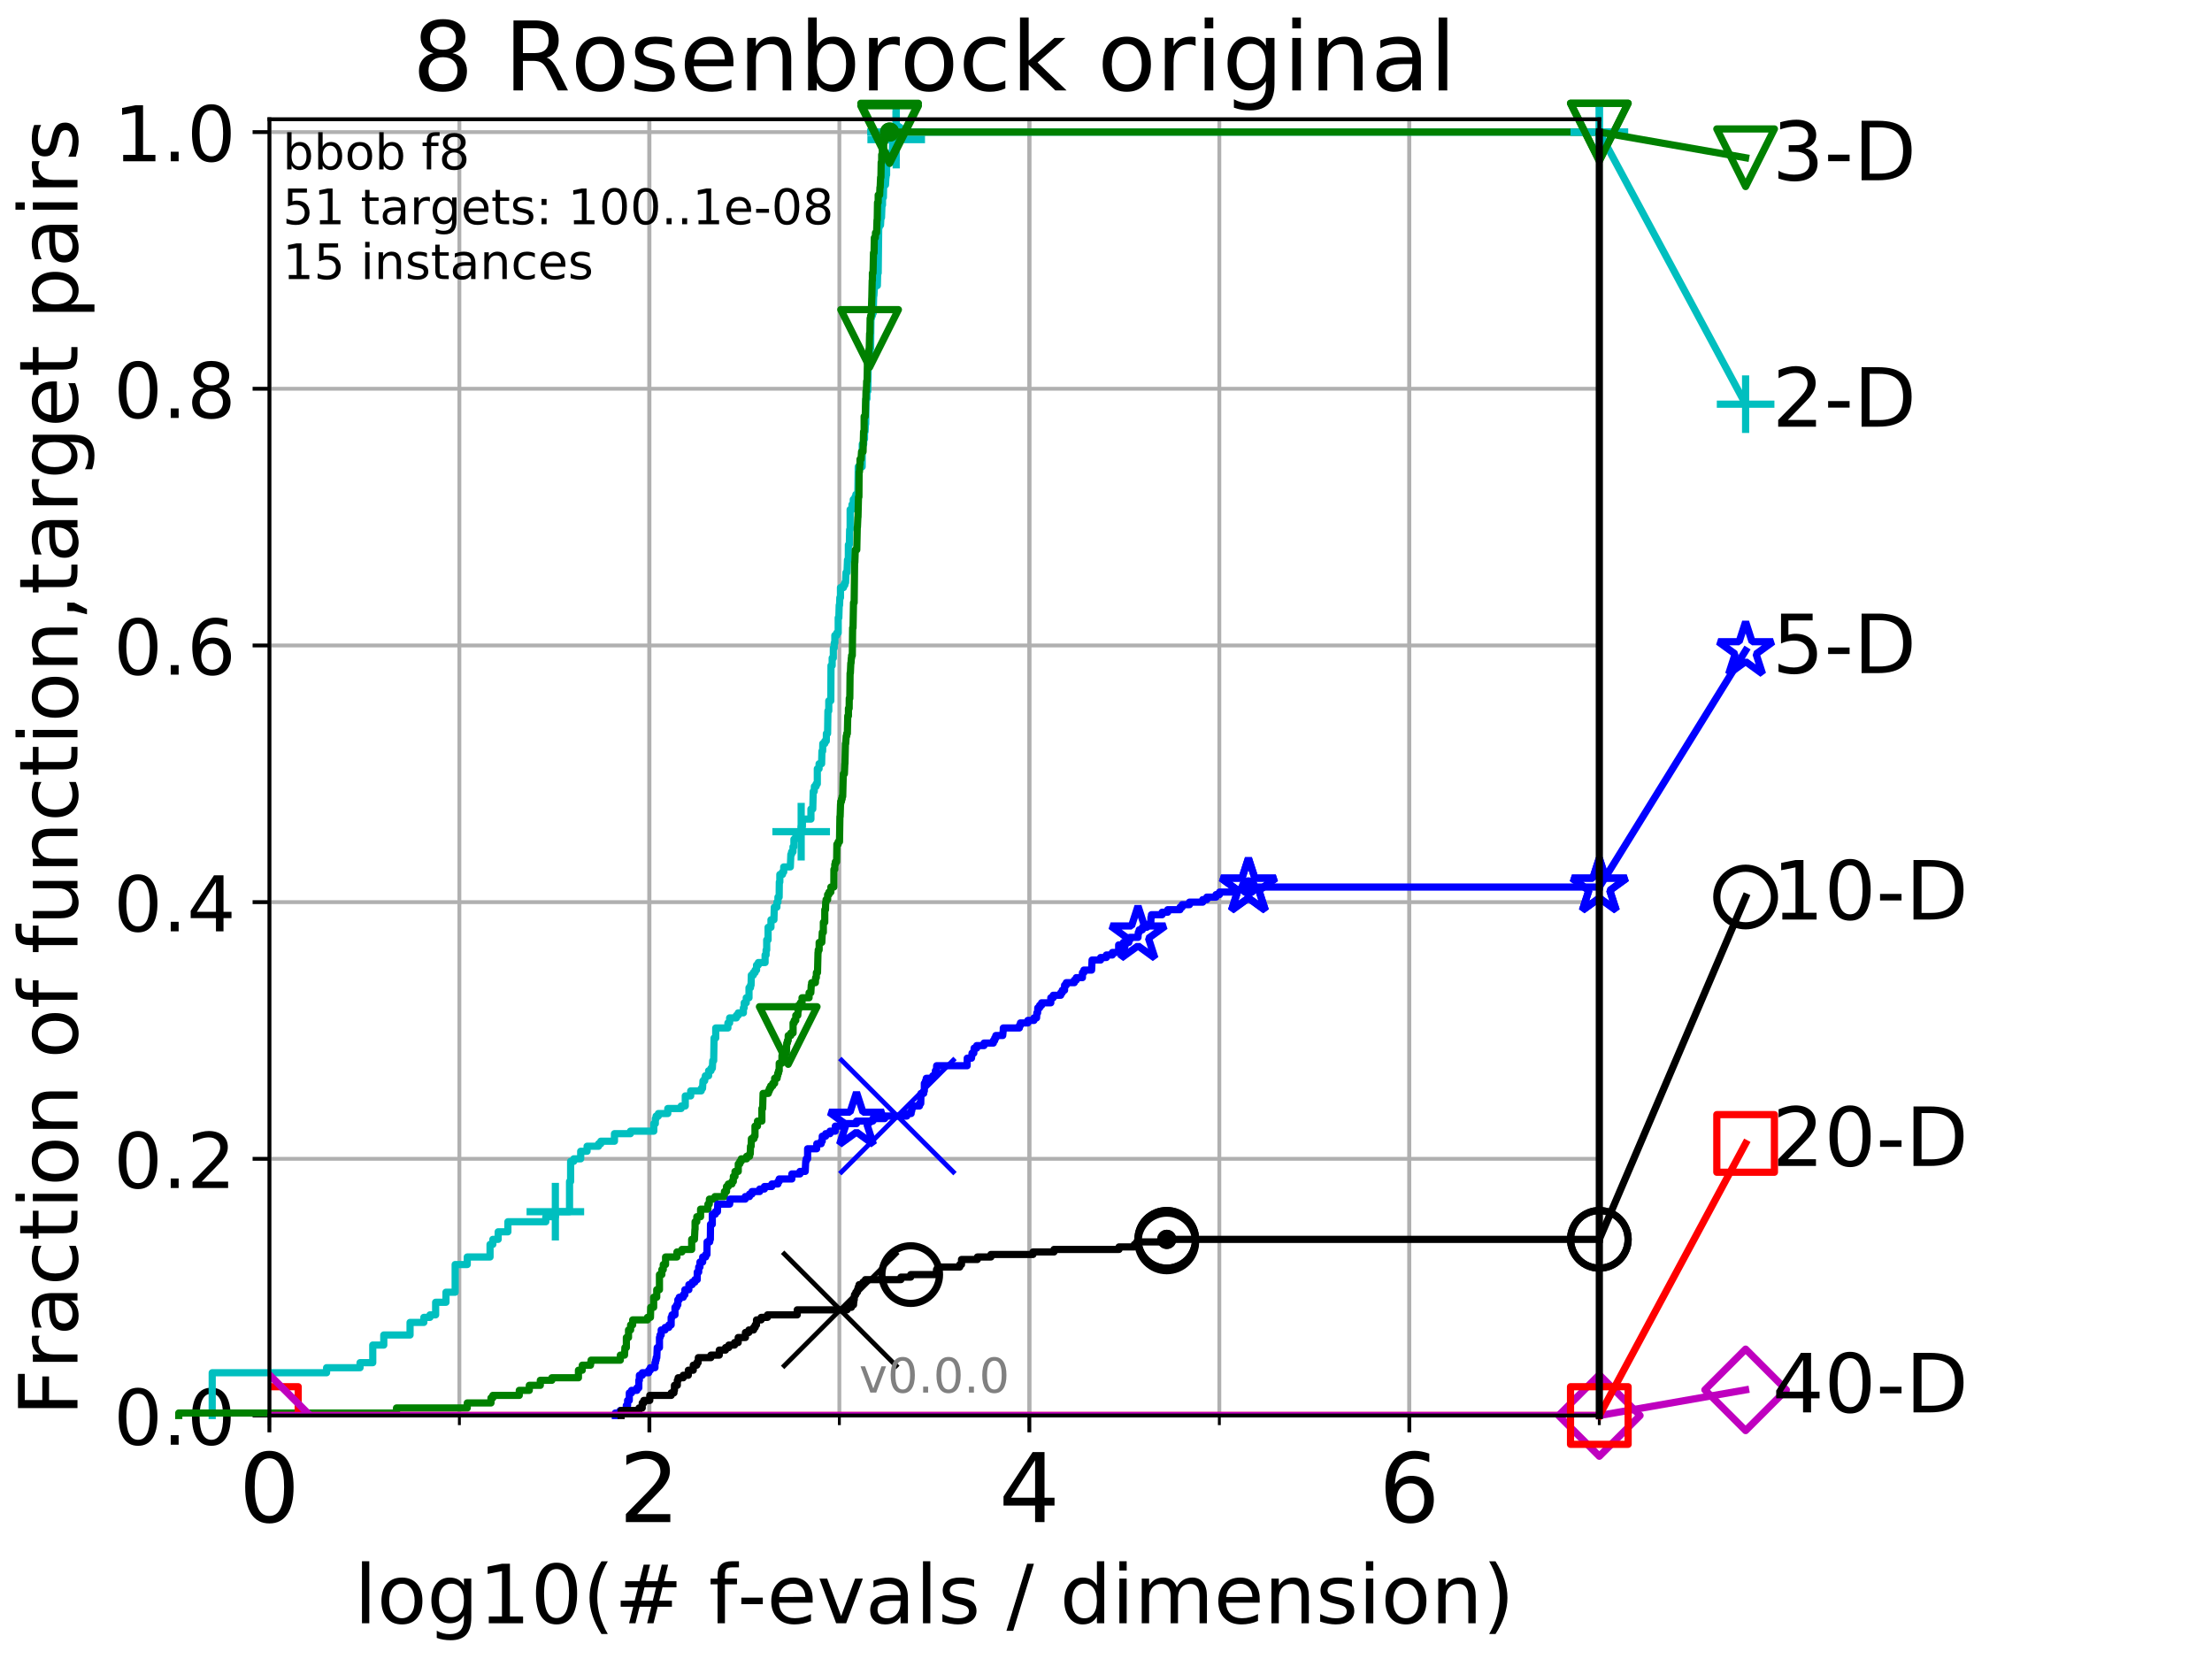 <?xml version="1.0" encoding="utf-8" standalone="no"?>
<!DOCTYPE svg PUBLIC "-//W3C//DTD SVG 1.1//EN"
  "http://www.w3.org/Graphics/SVG/1.1/DTD/svg11.dtd">
<!-- Created with matplotlib (http://matplotlib.org/) -->
<svg height="345.6pt" version="1.1" viewBox="0 0 460.8 345.6" width="460.8pt" xmlns="http://www.w3.org/2000/svg" xmlns:xlink="http://www.w3.org/1999/xlink">
 <defs>
  <style type="text/css">
*{stroke-linecap:butt;stroke-linejoin:round;}
  </style>
 </defs>
 <g id="figure_1">
  <g id="patch_1">
   <path d="M 0 345.6 
L 460.8 345.6 
L 460.8 0 
L 0 0 
z
" style="fill:#ffffff;"/>
  </g>
  <g id="axes_1">
   <g id="patch_2">
    <path d="M 56.12 294.88 
L 333.168 294.88 
L 333.168 24.84 
L 56.12 24.84 
z
" style="fill:#ffffff;"/>
   </g>
   <g id="matplotlib.axis_1">
    <g id="xtick_1">
     <g id="line2d_1">
      <path clip-path="url(#p040d90c0dc)" d="M 56.12 294.88 
L 56.12 24.84 
" style="fill:none;stroke:#b0b0b0;stroke-linecap:square;stroke-width:0.8;"/>
     </g>
     <g id="line2d_2">
      <defs>
       <path d="M 0 0 
L 0 3.5 
" id="m7c2720e154" style="stroke:#000000;stroke-width:0.8;"/>
      </defs>
      <g>
       <use style="stroke:#000000;stroke-width:0.8;" x="56.12" xlink:href="#m7c2720e154" y="294.88"/>
      </g>
     </g>
     <g id="text_1">
      <!-- 0 -->
      <defs>
       <path d="M 31.781 66.406 
Q 24.172 66.406 20.328 58.906 
Q 16.5 51.422 16.5 36.375 
Q 16.5 21.391 20.328 13.891 
Q 24.172 6.391 31.781 6.391 
Q 39.453 6.391 43.281 13.891 
Q 47.125 21.391 47.125 36.375 
Q 47.125 51.422 43.281 58.906 
Q 39.453 66.406 31.781 66.406 
z
M 31.781 74.219 
Q 44.047 74.219 50.516 64.516 
Q 56.984 54.828 56.984 36.375 
Q 56.984 17.969 50.516 8.266 
Q 44.047 -1.422 31.781 -1.422 
Q 19.531 -1.422 13.062 8.266 
Q 6.594 17.969 6.594 36.375 
Q 6.594 54.828 13.062 64.516 
Q 19.531 74.219 31.781 74.219 
z
" id="DejaVuSans-30"/>
      </defs>
      <g transform="translate(49.758 317.077)scale(0.2 -0.2)">
       <use xlink:href="#DejaVuSans-30"/>
      </g>
     </g>
    </g>
    <g id="xtick_2">
     <g id="line2d_3">
      <path clip-path="url(#p040d90c0dc)" d="M 135.277 294.88 
L 135.277 24.84 
" style="fill:none;stroke:#b0b0b0;stroke-linecap:square;stroke-width:0.8;"/>
     </g>
     <g id="line2d_4">
      <g>
       <use style="stroke:#000000;stroke-width:0.8;" x="135.277" xlink:href="#m7c2720e154" y="294.88"/>
      </g>
     </g>
     <g id="text_2">
      <!-- 2 -->
      <defs>
       <path d="M 19.188 8.297 
L 53.609 8.297 
L 53.609 0 
L 7.328 0 
L 7.328 8.297 
Q 12.938 14.109 22.625 23.891 
Q 32.328 33.688 34.812 36.531 
Q 39.547 41.844 41.422 45.531 
Q 43.312 49.219 43.312 52.781 
Q 43.312 58.594 39.234 62.25 
Q 35.156 65.922 28.609 65.922 
Q 23.969 65.922 18.812 64.312 
Q 13.672 62.703 7.812 59.422 
L 7.812 69.391 
Q 13.766 71.781 18.938 73 
Q 24.125 74.219 28.422 74.219 
Q 39.75 74.219 46.484 68.547 
Q 53.219 62.891 53.219 53.422 
Q 53.219 48.922 51.531 44.891 
Q 49.859 40.875 45.406 35.406 
Q 44.188 33.984 37.641 27.219 
Q 31.109 20.453 19.188 8.297 
z
" id="DejaVuSans-32"/>
      </defs>
      <g transform="translate(128.914 317.077)scale(0.2 -0.2)">
       <use xlink:href="#DejaVuSans-32"/>
      </g>
     </g>
    </g>
    <g id="xtick_3">
     <g id="line2d_5">
      <path clip-path="url(#p040d90c0dc)" d="M 214.433 294.88 
L 214.433 24.84 
" style="fill:none;stroke:#b0b0b0;stroke-linecap:square;stroke-width:0.8;"/>
     </g>
     <g id="line2d_6">
      <g>
       <use style="stroke:#000000;stroke-width:0.8;" x="214.433" xlink:href="#m7c2720e154" y="294.88"/>
      </g>
     </g>
     <g id="text_3">
      <!-- 4 -->
      <defs>
       <path d="M 37.797 64.312 
L 12.891 25.391 
L 37.797 25.391 
z
M 35.203 72.906 
L 47.609 72.906 
L 47.609 25.391 
L 58.016 25.391 
L 58.016 17.188 
L 47.609 17.188 
L 47.609 0 
L 37.797 0 
L 37.797 17.188 
L 4.891 17.188 
L 4.891 26.703 
z
" id="DejaVuSans-34"/>
      </defs>
      <g transform="translate(208.071 317.077)scale(0.2 -0.2)">
       <use xlink:href="#DejaVuSans-34"/>
      </g>
     </g>
    </g>
    <g id="xtick_4">
     <g id="line2d_7">
      <path clip-path="url(#p040d90c0dc)" d="M 293.59 294.88 
L 293.59 24.84 
" style="fill:none;stroke:#b0b0b0;stroke-linecap:square;stroke-width:0.8;"/>
     </g>
     <g id="line2d_8">
      <g>
       <use style="stroke:#000000;stroke-width:0.8;" x="293.59" xlink:href="#m7c2720e154" y="294.88"/>
      </g>
     </g>
     <g id="text_4">
      <!-- 6 -->
      <defs>
       <path d="M 33.016 40.375 
Q 26.375 40.375 22.484 35.828 
Q 18.609 31.297 18.609 23.391 
Q 18.609 15.531 22.484 10.953 
Q 26.375 6.391 33.016 6.391 
Q 39.656 6.391 43.531 10.953 
Q 47.406 15.531 47.406 23.391 
Q 47.406 31.297 43.531 35.828 
Q 39.656 40.375 33.016 40.375 
z
M 52.594 71.297 
L 52.594 62.312 
Q 48.875 64.062 45.094 64.984 
Q 41.312 65.922 37.594 65.922 
Q 27.828 65.922 22.672 59.328 
Q 17.531 52.734 16.797 39.406 
Q 19.672 43.656 24.016 45.922 
Q 28.375 48.188 33.594 48.188 
Q 44.578 48.188 50.953 41.516 
Q 57.328 34.859 57.328 23.391 
Q 57.328 12.156 50.688 5.359 
Q 44.047 -1.422 33.016 -1.422 
Q 20.359 -1.422 13.672 8.266 
Q 6.984 17.969 6.984 36.375 
Q 6.984 53.656 15.188 63.938 
Q 23.391 74.219 37.203 74.219 
Q 40.922 74.219 44.703 73.484 
Q 48.484 72.75 52.594 71.297 
z
" id="DejaVuSans-36"/>
      </defs>
      <g transform="translate(287.227 317.077)scale(0.2 -0.2)">
       <use xlink:href="#DejaVuSans-36"/>
      </g>
     </g>
    </g>
    <g id="xtick_5">
     <g id="line2d_9">
      <path clip-path="url(#p040d90c0dc)" d="M 56.12 294.88 
L 56.12 24.84 
" style="fill:none;stroke:#b0b0b0;stroke-linecap:square;stroke-width:0.8;"/>
     </g>
     <g id="line2d_10">
      <defs>
       <path d="M 0 0 
L 0 2 
" id="m6b8e0d61d4" style="stroke:#000000;stroke-width:0.6;"/>
      </defs>
      <g>
       <use style="stroke:#000000;stroke-width:0.6;" x="56.12" xlink:href="#m6b8e0d61d4" y="294.88"/>
      </g>
     </g>
    </g>
    <g id="xtick_6">
     <g id="line2d_11">
      <path clip-path="url(#p040d90c0dc)" d="M 95.698 294.88 
L 95.698 24.84 
" style="fill:none;stroke:#b0b0b0;stroke-linecap:square;stroke-width:0.8;"/>
     </g>
     <g id="line2d_12">
      <g>
       <use style="stroke:#000000;stroke-width:0.6;" x="95.698" xlink:href="#m6b8e0d61d4" y="294.88"/>
      </g>
     </g>
    </g>
    <g id="xtick_7">
     <g id="line2d_13">
      <path clip-path="url(#p040d90c0dc)" d="M 135.277 294.88 
L 135.277 24.84 
" style="fill:none;stroke:#b0b0b0;stroke-linecap:square;stroke-width:0.8;"/>
     </g>
     <g id="line2d_14">
      <g>
       <use style="stroke:#000000;stroke-width:0.6;" x="135.277" xlink:href="#m6b8e0d61d4" y="294.88"/>
      </g>
     </g>
    </g>
    <g id="xtick_8">
     <g id="line2d_15">
      <path clip-path="url(#p040d90c0dc)" d="M 174.855 294.88 
L 174.855 24.84 
" style="fill:none;stroke:#b0b0b0;stroke-linecap:square;stroke-width:0.8;"/>
     </g>
     <g id="line2d_16">
      <g>
       <use style="stroke:#000000;stroke-width:0.6;" x="174.855" xlink:href="#m6b8e0d61d4" y="294.88"/>
      </g>
     </g>
    </g>
    <g id="xtick_9">
     <g id="line2d_17">
      <path clip-path="url(#p040d90c0dc)" d="M 214.433 294.88 
L 214.433 24.84 
" style="fill:none;stroke:#b0b0b0;stroke-linecap:square;stroke-width:0.8;"/>
     </g>
     <g id="line2d_18">
      <g>
       <use style="stroke:#000000;stroke-width:0.6;" x="214.433" xlink:href="#m6b8e0d61d4" y="294.88"/>
      </g>
     </g>
    </g>
    <g id="xtick_10">
     <g id="line2d_19">
      <path clip-path="url(#p040d90c0dc)" d="M 254.011 294.88 
L 254.011 24.84 
" style="fill:none;stroke:#b0b0b0;stroke-linecap:square;stroke-width:0.8;"/>
     </g>
     <g id="line2d_20">
      <g>
       <use style="stroke:#000000;stroke-width:0.6;" x="254.011" xlink:href="#m6b8e0d61d4" y="294.88"/>
      </g>
     </g>
    </g>
    <g id="xtick_11">
     <g id="line2d_21">
      <path clip-path="url(#p040d90c0dc)" d="M 293.59 294.88 
L 293.59 24.84 
" style="fill:none;stroke:#b0b0b0;stroke-linecap:square;stroke-width:0.8;"/>
     </g>
     <g id="line2d_22">
      <g>
       <use style="stroke:#000000;stroke-width:0.6;" x="293.59" xlink:href="#m6b8e0d61d4" y="294.88"/>
      </g>
     </g>
    </g>
    <g id="xtick_12">
     <g id="line2d_23">
      <path clip-path="url(#p040d90c0dc)" d="M 333.168 294.88 
L 333.168 24.84 
" style="fill:none;stroke:#b0b0b0;stroke-linecap:square;stroke-width:0.8;"/>
     </g>
     <g id="line2d_24">
      <g>
       <use style="stroke:#000000;stroke-width:0.6;" x="333.168" xlink:href="#m6b8e0d61d4" y="294.88"/>
      </g>
     </g>
    </g>
    <g id="text_5">
     <!-- log10(# f-evals / dimension) -->
     <defs>
      <path d="M 9.422 75.984 
L 18.406 75.984 
L 18.406 0 
L 9.422 0 
z
" id="DejaVuSans-6c"/>
      <path d="M 30.609 48.391 
Q 23.391 48.391 19.188 42.75 
Q 14.984 37.109 14.984 27.297 
Q 14.984 17.484 19.156 11.844 
Q 23.344 6.203 30.609 6.203 
Q 37.797 6.203 41.984 11.859 
Q 46.188 17.531 46.188 27.297 
Q 46.188 37.016 41.984 42.703 
Q 37.797 48.391 30.609 48.391 
z
M 30.609 56 
Q 42.328 56 49.016 48.375 
Q 55.719 40.766 55.719 27.297 
Q 55.719 13.875 49.016 6.219 
Q 42.328 -1.422 30.609 -1.422 
Q 18.844 -1.422 12.172 6.219 
Q 5.516 13.875 5.516 27.297 
Q 5.516 40.766 12.172 48.375 
Q 18.844 56 30.609 56 
z
" id="DejaVuSans-6f"/>
      <path d="M 45.406 27.984 
Q 45.406 37.75 41.375 43.109 
Q 37.359 48.484 30.078 48.484 
Q 22.859 48.484 18.828 43.109 
Q 14.797 37.75 14.797 27.984 
Q 14.797 18.266 18.828 12.891 
Q 22.859 7.516 30.078 7.516 
Q 37.359 7.516 41.375 12.891 
Q 45.406 18.266 45.406 27.984 
z
M 54.391 6.781 
Q 54.391 -7.172 48.188 -13.984 
Q 42 -20.797 29.203 -20.797 
Q 24.469 -20.797 20.266 -20.094 
Q 16.062 -19.391 12.109 -17.922 
L 12.109 -9.188 
Q 16.062 -11.328 19.922 -12.344 
Q 23.781 -13.375 27.781 -13.375 
Q 36.625 -13.375 41.016 -8.766 
Q 45.406 -4.156 45.406 5.172 
L 45.406 9.625 
Q 42.625 4.781 38.281 2.391 
Q 33.938 0 27.875 0 
Q 17.828 0 11.672 7.656 
Q 5.516 15.328 5.516 27.984 
Q 5.516 40.672 11.672 48.328 
Q 17.828 56 27.875 56 
Q 33.938 56 38.281 53.609 
Q 42.625 51.219 45.406 46.391 
L 45.406 54.688 
L 54.391 54.688 
z
" id="DejaVuSans-67"/>
      <path d="M 12.406 8.297 
L 28.516 8.297 
L 28.516 63.922 
L 10.984 60.406 
L 10.984 69.391 
L 28.422 72.906 
L 38.281 72.906 
L 38.281 8.297 
L 54.391 8.297 
L 54.391 0 
L 12.406 0 
z
" id="DejaVuSans-31"/>
      <path d="M 31 75.875 
Q 24.469 64.656 21.281 53.656 
Q 18.109 42.672 18.109 31.391 
Q 18.109 20.125 21.312 9.062 
Q 24.516 -2 31 -13.188 
L 23.188 -13.188 
Q 15.875 -1.703 12.234 9.375 
Q 8.594 20.453 8.594 31.391 
Q 8.594 42.281 12.203 53.312 
Q 15.828 64.359 23.188 75.875 
z
" id="DejaVuSans-28"/>
      <path d="M 51.125 44 
L 36.922 44 
L 32.812 27.688 
L 47.125 27.688 
z
M 43.797 71.781 
L 38.719 51.516 
L 52.984 51.516 
L 58.109 71.781 
L 65.922 71.781 
L 60.891 51.516 
L 76.125 51.516 
L 76.125 44 
L 58.984 44 
L 54.984 27.688 
L 70.516 27.688 
L 70.516 20.219 
L 53.078 20.219 
L 48 0 
L 40.188 0 
L 45.219 20.219 
L 30.906 20.219 
L 25.875 0 
L 18.016 0 
L 23.094 20.219 
L 7.719 20.219 
L 7.719 27.688 
L 24.906 27.688 
L 29 44 
L 13.281 44 
L 13.281 51.516 
L 30.906 51.516 
L 35.891 71.781 
z
" id="DejaVuSans-23"/>
      <path id="DejaVuSans-20"/>
      <path d="M 37.109 75.984 
L 37.109 68.5 
L 28.516 68.5 
Q 23.688 68.5 21.797 66.547 
Q 19.922 64.594 19.922 59.516 
L 19.922 54.688 
L 34.719 54.688 
L 34.719 47.703 
L 19.922 47.703 
L 19.922 0 
L 10.891 0 
L 10.891 47.703 
L 2.297 47.703 
L 2.297 54.688 
L 10.891 54.688 
L 10.891 58.5 
Q 10.891 67.625 15.141 71.797 
Q 19.391 75.984 28.609 75.984 
z
" id="DejaVuSans-66"/>
      <path d="M 4.891 31.391 
L 31.203 31.391 
L 31.203 23.391 
L 4.891 23.391 
z
" id="DejaVuSans-2d"/>
      <path d="M 56.203 29.594 
L 56.203 25.203 
L 14.891 25.203 
Q 15.484 15.922 20.484 11.062 
Q 25.484 6.203 34.422 6.203 
Q 39.594 6.203 44.453 7.469 
Q 49.312 8.734 54.109 11.281 
L 54.109 2.781 
Q 49.266 0.734 44.188 -0.344 
Q 39.109 -1.422 33.891 -1.422 
Q 20.797 -1.422 13.156 6.188 
Q 5.516 13.812 5.516 26.812 
Q 5.516 40.234 12.766 48.109 
Q 20.016 56 32.328 56 
Q 43.359 56 49.781 48.891 
Q 56.203 41.797 56.203 29.594 
z
M 47.219 32.234 
Q 47.125 39.594 43.094 43.984 
Q 39.062 48.391 32.422 48.391 
Q 24.906 48.391 20.391 44.141 
Q 15.875 39.891 15.188 32.172 
z
" id="DejaVuSans-65"/>
      <path d="M 2.984 54.688 
L 12.5 54.688 
L 29.594 8.797 
L 46.688 54.688 
L 56.203 54.688 
L 35.688 0 
L 23.484 0 
z
" id="DejaVuSans-76"/>
      <path d="M 34.281 27.484 
Q 23.391 27.484 19.188 25 
Q 14.984 22.516 14.984 16.5 
Q 14.984 11.719 18.141 8.906 
Q 21.297 6.109 26.703 6.109 
Q 34.188 6.109 38.703 11.406 
Q 43.219 16.703 43.219 25.484 
L 43.219 27.484 
z
M 52.203 31.203 
L 52.203 0 
L 43.219 0 
L 43.219 8.297 
Q 40.141 3.328 35.547 0.953 
Q 30.953 -1.422 24.312 -1.422 
Q 15.922 -1.422 10.953 3.297 
Q 6 8.016 6 15.922 
Q 6 25.141 12.172 29.828 
Q 18.359 34.516 30.609 34.516 
L 43.219 34.516 
L 43.219 35.406 
Q 43.219 41.609 39.141 45 
Q 35.062 48.391 27.688 48.391 
Q 23 48.391 18.547 47.266 
Q 14.109 46.141 10.016 43.891 
L 10.016 52.203 
Q 14.938 54.109 19.578 55.047 
Q 24.219 56 28.609 56 
Q 40.484 56 46.344 49.844 
Q 52.203 43.703 52.203 31.203 
z
" id="DejaVuSans-61"/>
      <path d="M 44.281 53.078 
L 44.281 44.578 
Q 40.484 46.531 36.375 47.5 
Q 32.281 48.484 27.875 48.484 
Q 21.188 48.484 17.844 46.438 
Q 14.5 44.391 14.5 40.281 
Q 14.5 37.156 16.891 35.375 
Q 19.281 33.594 26.516 31.984 
L 29.594 31.297 
Q 39.156 29.25 43.188 25.516 
Q 47.219 21.781 47.219 15.094 
Q 47.219 7.469 41.188 3.016 
Q 35.156 -1.422 24.609 -1.422 
Q 20.219 -1.422 15.453 -0.562 
Q 10.688 0.297 5.422 2 
L 5.422 11.281 
Q 10.406 8.688 15.234 7.391 
Q 20.062 6.109 24.812 6.109 
Q 31.156 6.109 34.562 8.281 
Q 37.984 10.453 37.984 14.406 
Q 37.984 18.062 35.516 20.016 
Q 33.062 21.969 24.703 23.781 
L 21.578 24.516 
Q 13.234 26.266 9.516 29.906 
Q 5.812 33.547 5.812 39.891 
Q 5.812 47.609 11.281 51.797 
Q 16.75 56 26.812 56 
Q 31.781 56 36.172 55.266 
Q 40.578 54.547 44.281 53.078 
z
" id="DejaVuSans-73"/>
      <path d="M 25.391 72.906 
L 33.688 72.906 
L 8.297 -9.281 
L 0 -9.281 
z
" id="DejaVuSans-2f"/>
      <path d="M 45.406 46.391 
L 45.406 75.984 
L 54.391 75.984 
L 54.391 0 
L 45.406 0 
L 45.406 8.203 
Q 42.578 3.328 38.25 0.953 
Q 33.938 -1.422 27.875 -1.422 
Q 17.969 -1.422 11.734 6.484 
Q 5.516 14.406 5.516 27.297 
Q 5.516 40.188 11.734 48.094 
Q 17.969 56 27.875 56 
Q 33.938 56 38.25 53.625 
Q 42.578 51.266 45.406 46.391 
z
M 14.797 27.297 
Q 14.797 17.391 18.875 11.75 
Q 22.953 6.109 30.078 6.109 
Q 37.203 6.109 41.297 11.75 
Q 45.406 17.391 45.406 27.297 
Q 45.406 37.203 41.297 42.844 
Q 37.203 48.484 30.078 48.484 
Q 22.953 48.484 18.875 42.844 
Q 14.797 37.203 14.797 27.297 
z
" id="DejaVuSans-64"/>
      <path d="M 9.422 54.688 
L 18.406 54.688 
L 18.406 0 
L 9.422 0 
z
M 9.422 75.984 
L 18.406 75.984 
L 18.406 64.594 
L 9.422 64.594 
z
" id="DejaVuSans-69"/>
      <path d="M 52 44.188 
Q 55.375 50.25 60.062 53.125 
Q 64.75 56 71.094 56 
Q 79.641 56 84.281 50.016 
Q 88.922 44.047 88.922 33.016 
L 88.922 0 
L 79.891 0 
L 79.891 32.719 
Q 79.891 40.578 77.094 44.375 
Q 74.312 48.188 68.609 48.188 
Q 61.625 48.188 57.562 43.547 
Q 53.516 38.922 53.516 30.906 
L 53.516 0 
L 44.484 0 
L 44.484 32.719 
Q 44.484 40.625 41.703 44.406 
Q 38.922 48.188 33.109 48.188 
Q 26.219 48.188 22.156 43.531 
Q 18.109 38.875 18.109 30.906 
L 18.109 0 
L 9.078 0 
L 9.078 54.688 
L 18.109 54.688 
L 18.109 46.188 
Q 21.188 51.219 25.484 53.609 
Q 29.781 56 35.688 56 
Q 41.656 56 45.828 52.969 
Q 50 49.953 52 44.188 
z
" id="DejaVuSans-6d"/>
      <path d="M 54.891 33.016 
L 54.891 0 
L 45.906 0 
L 45.906 32.719 
Q 45.906 40.484 42.875 44.328 
Q 39.844 48.188 33.797 48.188 
Q 26.516 48.188 22.312 43.547 
Q 18.109 38.922 18.109 30.906 
L 18.109 0 
L 9.078 0 
L 9.078 54.688 
L 18.109 54.688 
L 18.109 46.188 
Q 21.344 51.125 25.703 53.562 
Q 30.078 56 35.797 56 
Q 45.219 56 50.047 50.172 
Q 54.891 44.344 54.891 33.016 
z
" id="DejaVuSans-6e"/>
      <path d="M 8.016 75.875 
L 15.828 75.875 
Q 23.141 64.359 26.781 53.312 
Q 30.422 42.281 30.422 31.391 
Q 30.422 20.453 26.781 9.375 
Q 23.141 -1.703 15.828 -13.188 
L 8.016 -13.188 
Q 14.5 -2 17.703 9.062 
Q 20.906 20.125 20.906 31.391 
Q 20.906 42.672 17.703 53.656 
Q 14.5 64.656 8.016 75.875 
z
" id="DejaVuSans-29"/>
     </defs>
     <g transform="translate(73.803 338.154)scale(0.17 -0.17)">
      <use xlink:href="#DejaVuSans-6c"/>
      <use x="27.783" xlink:href="#DejaVuSans-6f"/>
      <use x="88.965" xlink:href="#DejaVuSans-67"/>
      <use x="152.441" xlink:href="#DejaVuSans-31"/>
      <use x="216.064" xlink:href="#DejaVuSans-30"/>
      <use x="279.688" xlink:href="#DejaVuSans-28"/>
      <use x="318.701" xlink:href="#DejaVuSans-23"/>
      <use x="402.49" xlink:href="#DejaVuSans-20"/>
      <use x="434.277" xlink:href="#DejaVuSans-66"/>
      <use x="469.404" xlink:href="#DejaVuSans-2d"/>
      <use x="505.488" xlink:href="#DejaVuSans-65"/>
      <use x="567.012" xlink:href="#DejaVuSans-76"/>
      <use x="626.191" xlink:href="#DejaVuSans-61"/>
      <use x="687.471" xlink:href="#DejaVuSans-6c"/>
      <use x="715.254" xlink:href="#DejaVuSans-73"/>
      <use x="767.354" xlink:href="#DejaVuSans-20"/>
      <use x="799.141" xlink:href="#DejaVuSans-2f"/>
      <use x="832.832" xlink:href="#DejaVuSans-20"/>
      <use x="864.619" xlink:href="#DejaVuSans-64"/>
      <use x="928.096" xlink:href="#DejaVuSans-69"/>
      <use x="955.879" xlink:href="#DejaVuSans-6d"/>
      <use x="1053.291" xlink:href="#DejaVuSans-65"/>
      <use x="1114.814" xlink:href="#DejaVuSans-6e"/>
      <use x="1178.193" xlink:href="#DejaVuSans-73"/>
      <use x="1230.293" xlink:href="#DejaVuSans-69"/>
      <use x="1258.076" xlink:href="#DejaVuSans-6f"/>
      <use x="1319.258" xlink:href="#DejaVuSans-6e"/>
      <use x="1382.637" xlink:href="#DejaVuSans-29"/>
     </g>
    </g>
   </g>
   <g id="matplotlib.axis_2">
    <g id="ytick_1">
     <g id="line2d_25">
      <path clip-path="url(#p040d90c0dc)" d="M 56.12 294.88 
L 333.168 294.88 
" style="fill:none;stroke:#b0b0b0;stroke-linecap:square;stroke-width:0.8;"/>
     </g>
     <g id="line2d_26">
      <defs>
       <path d="M 0 0 
L -3.5 0 
" id="mf378bc6420" style="stroke:#000000;stroke-width:0.8;"/>
      </defs>
      <g>
       <use style="stroke:#000000;stroke-width:0.8;" x="56.12" xlink:href="#mf378bc6420" y="294.88"/>
      </g>
     </g>
     <g id="text_6">
      <!-- 0.0 -->
      <defs>
       <path d="M 10.688 12.406 
L 21 12.406 
L 21 0 
L 10.688 0 
z
" id="DejaVuSans-2e"/>
      </defs>
      <g transform="translate(23.675 300.959)scale(0.16 -0.16)">
       <use xlink:href="#DejaVuSans-30"/>
       <use x="63.623" xlink:href="#DejaVuSans-2e"/>
       <use x="95.41" xlink:href="#DejaVuSans-30"/>
      </g>
     </g>
    </g>
    <g id="ytick_2">
     <g id="line2d_27">
      <path clip-path="url(#p040d90c0dc)" d="M 56.12 241.407 
L 333.168 241.407 
" style="fill:none;stroke:#b0b0b0;stroke-linecap:square;stroke-width:0.8;"/>
     </g>
     <g id="line2d_28">
      <g>
       <use style="stroke:#000000;stroke-width:0.8;" x="56.12" xlink:href="#mf378bc6420" y="241.407"/>
      </g>
     </g>
     <g id="text_7">
      <!-- 0.2 -->
      <g transform="translate(23.675 247.485)scale(0.16 -0.16)">
       <use xlink:href="#DejaVuSans-30"/>
       <use x="63.623" xlink:href="#DejaVuSans-2e"/>
       <use x="95.41" xlink:href="#DejaVuSans-32"/>
      </g>
     </g>
    </g>
    <g id="ytick_3">
     <g id="line2d_29">
      <path clip-path="url(#p040d90c0dc)" d="M 56.12 187.933 
L 333.168 187.933 
" style="fill:none;stroke:#b0b0b0;stroke-linecap:square;stroke-width:0.8;"/>
     </g>
     <g id="line2d_30">
      <g>
       <use style="stroke:#000000;stroke-width:0.8;" x="56.12" xlink:href="#mf378bc6420" y="187.933"/>
      </g>
     </g>
     <g id="text_8">
      <!-- 0.4 -->
      <g transform="translate(23.675 194.012)scale(0.16 -0.16)">
       <use xlink:href="#DejaVuSans-30"/>
       <use x="63.623" xlink:href="#DejaVuSans-2e"/>
       <use x="95.41" xlink:href="#DejaVuSans-34"/>
      </g>
     </g>
    </g>
    <g id="ytick_4">
     <g id="line2d_31">
      <path clip-path="url(#p040d90c0dc)" d="M 56.12 134.46 
L 333.168 134.46 
" style="fill:none;stroke:#b0b0b0;stroke-linecap:square;stroke-width:0.8;"/>
     </g>
     <g id="line2d_32">
      <g>
       <use style="stroke:#000000;stroke-width:0.8;" x="56.12" xlink:href="#mf378bc6420" y="134.46"/>
      </g>
     </g>
     <g id="text_9">
      <!-- 0.6 -->
      <g transform="translate(23.675 140.539)scale(0.16 -0.16)">
       <use xlink:href="#DejaVuSans-30"/>
       <use x="63.623" xlink:href="#DejaVuSans-2e"/>
       <use x="95.41" xlink:href="#DejaVuSans-36"/>
      </g>
     </g>
    </g>
    <g id="ytick_5">
     <g id="line2d_33">
      <path clip-path="url(#p040d90c0dc)" d="M 56.12 80.987 
L 333.168 80.987 
" style="fill:none;stroke:#b0b0b0;stroke-linecap:square;stroke-width:0.8;"/>
     </g>
     <g id="line2d_34">
      <g>
       <use style="stroke:#000000;stroke-width:0.8;" x="56.12" xlink:href="#mf378bc6420" y="80.987"/>
      </g>
     </g>
     <g id="text_10">
      <!-- 0.8 -->
      <defs>
       <path d="M 31.781 34.625 
Q 24.75 34.625 20.719 30.859 
Q 16.703 27.094 16.703 20.516 
Q 16.703 13.922 20.719 10.156 
Q 24.75 6.391 31.781 6.391 
Q 38.812 6.391 42.859 10.172 
Q 46.922 13.969 46.922 20.516 
Q 46.922 27.094 42.891 30.859 
Q 38.875 34.625 31.781 34.625 
z
M 21.922 38.812 
Q 15.578 40.375 12.031 44.719 
Q 8.5 49.078 8.5 55.328 
Q 8.5 64.062 14.719 69.141 
Q 20.953 74.219 31.781 74.219 
Q 42.672 74.219 48.875 69.141 
Q 55.078 64.062 55.078 55.328 
Q 55.078 49.078 51.531 44.719 
Q 48 40.375 41.703 38.812 
Q 48.828 37.156 52.797 32.312 
Q 56.781 27.484 56.781 20.516 
Q 56.781 9.906 50.312 4.234 
Q 43.844 -1.422 31.781 -1.422 
Q 19.734 -1.422 13.25 4.234 
Q 6.781 9.906 6.781 20.516 
Q 6.781 27.484 10.781 32.312 
Q 14.797 37.156 21.922 38.812 
z
M 18.312 54.391 
Q 18.312 48.734 21.844 45.562 
Q 25.391 42.391 31.781 42.391 
Q 38.141 42.391 41.719 45.562 
Q 45.312 48.734 45.312 54.391 
Q 45.312 60.062 41.719 63.234 
Q 38.141 66.406 31.781 66.406 
Q 25.391 66.406 21.844 63.234 
Q 18.312 60.062 18.312 54.391 
z
" id="DejaVuSans-38"/>
      </defs>
      <g transform="translate(23.675 87.066)scale(0.16 -0.16)">
       <use xlink:href="#DejaVuSans-30"/>
       <use x="63.623" xlink:href="#DejaVuSans-2e"/>
       <use x="95.41" xlink:href="#DejaVuSans-38"/>
      </g>
     </g>
    </g>
    <g id="ytick_6">
     <g id="line2d_35">
      <path clip-path="url(#p040d90c0dc)" d="M 56.12 27.514 
L 333.168 27.514 
" style="fill:none;stroke:#b0b0b0;stroke-linecap:square;stroke-width:0.8;"/>
     </g>
     <g id="line2d_36">
      <g>
       <use style="stroke:#000000;stroke-width:0.8;" x="56.12" xlink:href="#mf378bc6420" y="27.514"/>
      </g>
     </g>
     <g id="text_11">
      <!-- 1.0 -->
      <g transform="translate(23.675 33.592)scale(0.16 -0.16)">
       <use xlink:href="#DejaVuSans-31"/>
       <use x="63.623" xlink:href="#DejaVuSans-2e"/>
       <use x="95.41" xlink:href="#DejaVuSans-30"/>
      </g>
     </g>
    </g>
    <g id="text_12">
     <!-- Fraction of function,target pairs -->
     <defs>
      <path d="M 9.812 72.906 
L 51.703 72.906 
L 51.703 64.594 
L 19.672 64.594 
L 19.672 43.109 
L 48.578 43.109 
L 48.578 34.812 
L 19.672 34.812 
L 19.672 0 
L 9.812 0 
z
" id="DejaVuSans-46"/>
      <path d="M 41.109 46.297 
Q 39.594 47.172 37.812 47.578 
Q 36.031 48 33.891 48 
Q 26.266 48 22.188 43.047 
Q 18.109 38.094 18.109 28.812 
L 18.109 0 
L 9.078 0 
L 9.078 54.688 
L 18.109 54.688 
L 18.109 46.188 
Q 20.953 51.172 25.484 53.578 
Q 30.031 56 36.531 56 
Q 37.453 56 38.578 55.875 
Q 39.703 55.766 41.062 55.516 
z
" id="DejaVuSans-72"/>
      <path d="M 48.781 52.594 
L 48.781 44.188 
Q 44.969 46.297 41.141 47.344 
Q 37.312 48.391 33.406 48.391 
Q 24.656 48.391 19.812 42.844 
Q 14.984 37.312 14.984 27.297 
Q 14.984 17.281 19.812 11.734 
Q 24.656 6.203 33.406 6.203 
Q 37.312 6.203 41.141 7.25 
Q 44.969 8.297 48.781 10.406 
L 48.781 2.094 
Q 45.016 0.344 40.984 -0.531 
Q 36.969 -1.422 32.422 -1.422 
Q 20.062 -1.422 12.781 6.344 
Q 5.516 14.109 5.516 27.297 
Q 5.516 40.672 12.859 48.328 
Q 20.219 56 33.016 56 
Q 37.156 56 41.109 55.141 
Q 45.062 54.297 48.781 52.594 
z
" id="DejaVuSans-63"/>
      <path d="M 18.312 70.219 
L 18.312 54.688 
L 36.812 54.688 
L 36.812 47.703 
L 18.312 47.703 
L 18.312 18.016 
Q 18.312 11.328 20.141 9.422 
Q 21.969 7.516 27.594 7.516 
L 36.812 7.516 
L 36.812 0 
L 27.594 0 
Q 17.188 0 13.234 3.875 
Q 9.281 7.766 9.281 18.016 
L 9.281 47.703 
L 2.688 47.703 
L 2.688 54.688 
L 9.281 54.688 
L 9.281 70.219 
z
" id="DejaVuSans-74"/>
      <path d="M 8.5 21.578 
L 8.5 54.688 
L 17.484 54.688 
L 17.484 21.922 
Q 17.484 14.156 20.5 10.266 
Q 23.531 6.391 29.594 6.391 
Q 36.859 6.391 41.078 11.031 
Q 45.312 15.672 45.312 23.688 
L 45.312 54.688 
L 54.297 54.688 
L 54.297 0 
L 45.312 0 
L 45.312 8.406 
Q 42.047 3.422 37.719 1 
Q 33.406 -1.422 27.688 -1.422 
Q 18.266 -1.422 13.375 4.438 
Q 8.5 10.297 8.5 21.578 
z
M 31.109 56 
z
" id="DejaVuSans-75"/>
      <path d="M 11.719 12.406 
L 22.016 12.406 
L 22.016 4 
L 14.016 -11.625 
L 7.719 -11.625 
L 11.719 4 
z
" id="DejaVuSans-2c"/>
      <path d="M 18.109 8.203 
L 18.109 -20.797 
L 9.078 -20.797 
L 9.078 54.688 
L 18.109 54.688 
L 18.109 46.391 
Q 20.953 51.266 25.266 53.625 
Q 29.594 56 35.594 56 
Q 45.562 56 51.781 48.094 
Q 58.016 40.188 58.016 27.297 
Q 58.016 14.406 51.781 6.484 
Q 45.562 -1.422 35.594 -1.422 
Q 29.594 -1.422 25.266 0.953 
Q 20.953 3.328 18.109 8.203 
z
M 48.688 27.297 
Q 48.688 37.203 44.609 42.844 
Q 40.531 48.484 33.406 48.484 
Q 26.266 48.484 22.188 42.844 
Q 18.109 37.203 18.109 27.297 
Q 18.109 17.391 22.188 11.75 
Q 26.266 6.109 33.406 6.109 
Q 40.531 6.109 44.609 11.75 
Q 48.688 17.391 48.688 27.297 
z
" id="DejaVuSans-70"/>
     </defs>
     <g transform="translate(16.14 294.999)rotate(-90)scale(0.17 -0.17)">
      <use xlink:href="#DejaVuSans-46"/>
      <use x="57.41" xlink:href="#DejaVuSans-72"/>
      <use x="98.523" xlink:href="#DejaVuSans-61"/>
      <use x="159.803" xlink:href="#DejaVuSans-63"/>
      <use x="214.783" xlink:href="#DejaVuSans-74"/>
      <use x="253.992" xlink:href="#DejaVuSans-69"/>
      <use x="281.775" xlink:href="#DejaVuSans-6f"/>
      <use x="342.957" xlink:href="#DejaVuSans-6e"/>
      <use x="406.336" xlink:href="#DejaVuSans-20"/>
      <use x="438.123" xlink:href="#DejaVuSans-6f"/>
      <use x="499.305" xlink:href="#DejaVuSans-66"/>
      <use x="534.51" xlink:href="#DejaVuSans-20"/>
      <use x="566.297" xlink:href="#DejaVuSans-66"/>
      <use x="601.502" xlink:href="#DejaVuSans-75"/>
      <use x="664.881" xlink:href="#DejaVuSans-6e"/>
      <use x="728.26" xlink:href="#DejaVuSans-63"/>
      <use x="783.24" xlink:href="#DejaVuSans-74"/>
      <use x="822.449" xlink:href="#DejaVuSans-69"/>
      <use x="850.232" xlink:href="#DejaVuSans-6f"/>
      <use x="911.414" xlink:href="#DejaVuSans-6e"/>
      <use x="974.793" xlink:href="#DejaVuSans-2c"/>
      <use x="1006.58" xlink:href="#DejaVuSans-74"/>
      <use x="1045.789" xlink:href="#DejaVuSans-61"/>
      <use x="1107.068" xlink:href="#DejaVuSans-72"/>
      <use x="1148.166" xlink:href="#DejaVuSans-67"/>
      <use x="1211.643" xlink:href="#DejaVuSans-65"/>
      <use x="1273.166" xlink:href="#DejaVuSans-74"/>
      <use x="1312.375" xlink:href="#DejaVuSans-20"/>
      <use x="1344.162" xlink:href="#DejaVuSans-70"/>
      <use x="1407.639" xlink:href="#DejaVuSans-61"/>
      <use x="1468.918" xlink:href="#DejaVuSans-69"/>
      <use x="1496.701" xlink:href="#DejaVuSans-72"/>
      <use x="1537.814" xlink:href="#DejaVuSans-73"/>
     </g>
    </g>
   </g>
   <g id="line2d_37">
    <defs>
     <path d="M 0 1.5 
C 0.398 1.5 0.779 1.342 1.061 1.061 
C 1.342 0.779 1.5 0.398 1.5 0 
C 1.5 -0.398 1.342 -0.779 1.061 -1.061 
C 0.779 -1.342 0.398 -1.5 0 -1.5 
C -0.398 -1.5 -0.779 -1.342 -1.061 -1.061 
C -1.342 -0.779 -1.5 -0.398 -1.5 0 
C -1.5 0.398 -1.342 0.779 -1.061 1.061 
C -0.779 1.342 -0.398 1.5 0 1.5 
z
" id="mda8fbc9d1d" style="stroke:#00bfbf;"/>
    </defs>
    <g>
     <use style="fill:#00bfbf;stroke:#00bfbf;" x="186.696" xlink:href="#mda8fbc9d1d" y="27.514"/>
     <use style="fill:#00bfbf;stroke:#00bfbf;" x="186.696" xlink:href="#mda8fbc9d1d" y="27.514"/>
    </g>
   </g>
   <g id="line2d_38">
    <path d="M 44.206 294.88 
L 44.206 285.968 
L 68.034 285.968 
L 68.034 284.919 
L 75.004 284.919 
L 75.004 283.871 
L 77.653 283.871 
L 77.653 280.201 
L 79.949 280.201 
L 79.949 278.104 
L 85.422 278.104 
L 85.422 275.483 
L 88.294 275.483 
L 88.294 274.434 
L 89.568 274.434 
L 89.568 273.91 
L 90.753 273.91 
L 90.753 271.289 
L 92.905 271.289 
L 92.905 269.192 
L 94.817 269.192 
L 94.817 263.425 
L 97.337 263.425 
L 97.337 261.852 
L 102.085 261.852 
L 102.085 259.231 
L 102.668 259.231 
L 102.668 258.183 
L 103.777 258.183 
L 103.777 256.61 
L 105.802 256.61 
L 105.802 254.513 
L 113.7 254.513 
L 113.7 253.464 
L 115.691 253.464 
L 115.691 252.416 
L 118.645 252.416 
L 118.645 246.125 
L 118.87 246.125 
L 118.87 241.931 
L 119.527 241.931 
L 119.527 241.407 
L 120.969 241.407 
L 120.969 239.834 
L 122.299 239.834 
L 122.299 238.785 
L 124.685 238.785 
L 124.685 238.261 
L 125.156 238.261 
L 125.156 237.737 
L 128.004 237.737 
L 128.004 236.164 
L 131.333 236.164 
L 131.333 235.64 
L 136.197 235.64 
L 136.197 234.067 
L 136.52 234.067 
L 136.52 233.019 
L 136.679 233.019 
L 136.679 232.495 
L 137.148 232.495 
L 137.148 231.97 
L 139.112 231.97 
L 139.112 230.922 
L 141.899 230.922 
L 141.899 230.398 
L 142.754 230.398 
L 142.754 228.301 
L 143.884 228.301 
L 143.884 227.252 
L 146.081 227.252 
L 146.081 226.728 
L 146.354 226.728 
L 146.444 225.155 
L 146.8 225.155 
L 146.8 224.631 
L 146.931 224.631 
L 146.931 224.107 
L 147.615 224.107 
L 147.615 223.058 
L 148.111 223.058 
L 148.111 222.534 
L 148.394 222.534 
L 148.474 220.961 
L 148.672 220.961 
L 148.751 216.243 
L 149.1 216.243 
L 149.1 214.146 
L 151.634 214.146 
L 151.634 213.097 
L 151.995 213.097 
L 151.995 212.049 
L 153.399 212.049 
L 153.399 211.525 
L 153.784 211.525 
L 153.784 211 
L 154.862 211 
L 154.862 209.952 
L 155.026 209.952 
L 155.026 208.903 
L 155.457 208.903 
L 155.457 207.855 
L 156.031 207.855 
L 156.031 205.758 
L 156.337 205.758 
L 156.337 205.234 
L 156.463 205.234 
L 156.513 203.137 
L 156.932 203.137 
L 156.932 202.612 
L 157.294 202.612 
L 157.294 202.088 
L 157.602 202.088 
L 157.602 201.04 
L 157.973 201.04 
L 157.973 200.515 
L 159.382 200.515 
L 159.382 198.943 
L 159.592 198.943 
L 159.592 197.894 
L 159.717 197.894 
L 159.717 195.797 
L 160.005 195.797 
L 160.005 193.176 
L 160.606 193.176 
L 160.606 191.603 
L 161.225 191.603 
L 161.301 188.982 
L 161.84 188.982 
L 161.84 187.933 
L 162.059 187.933 
L 162.059 186.885 
L 162.31 186.885 
L 162.346 183.739 
L 162.452 183.739 
L 162.452 182.167 
L 163.009 182.167 
L 163.009 181.642 
L 163.264 181.642 
L 163.264 180.594 
L 164.641 180.594 
L 164.75 177.973 
L 164.904 177.973 
L 164.904 177.449 
L 165.193 177.449 
L 165.193 176.4 
L 165.388 176.4 
L 165.388 174.827 
L 165.727 174.827 
L 165.829 173.779 
L 166.735 173.779 
L 166.735 173.255 
L 166.899 173.255 
L 166.899 172.206 
L 167.157 172.206 
L 167.157 170.633 
L 168.932 170.633 
L 168.932 168.536 
L 169.315 168.536 
L 169.41 164.867 
L 169.621 164.867 
L 169.656 163.818 
L 170.013 163.818 
L 170.013 163.294 
L 170.262 163.294 
L 170.262 160.148 
L 170.628 160.148 
L 170.628 159.1 
L 171.158 159.1 
L 171.222 156.479 
L 171.37 156.479 
L 171.402 154.906 
L 171.817 154.906 
L 171.817 154.382 
L 172.132 154.382 
L 172.152 152.809 
L 172.402 152.809 
L 172.471 148.091 
L 172.648 148.091 
L 172.648 145.994 
L 173.072 145.994 
L 173.111 138.654 
L 173.356 138.654 
L 173.356 137.081 
L 173.598 137.081 
L 173.598 134.984 
L 173.782 134.984 
L 173.782 133.936 
L 173.91 133.936 
L 173.91 132.363 
L 174.314 132.363 
L 174.314 131.839 
L 174.613 131.839 
L 174.613 128.693 
L 174.743 128.693 
L 174.82 126.072 
L 174.898 126.072 
L 174.949 124.499 
L 175.085 124.499 
L 175.085 122.403 
L 175.718 122.403 
L 175.718 121.878 
L 175.994 121.878 
L 175.994 121.354 
L 176.154 121.354 
L 176.233 119.257 
L 176.446 119.257 
L 176.548 116.636 
L 176.718 116.636 
L 176.734 113.49 
L 176.933 113.49 
L 176.994 110.345 
L 177.1 110.345 
L 177.1 106.151 
L 177.487 106.151 
L 177.487 105.102 
L 177.751 105.102 
L 177.751 104.054 
L 178.11 104.054 
L 178.11 103.53 
L 178.294 103.53 
L 178.294 103.005 
L 178.704 103.005 
L 178.786 97.239 
L 179.601 97.239 
L 179.627 92.52 
L 179.917 92.52 
L 179.917 91.472 
L 180.089 91.472 
L 180.102 89.899 
L 180.209 89.899 
L 180.285 88.326 
L 180.341 88.326 
L 180.41 83.084 
L 180.595 83.084 
L 180.595 81.511 
L 180.773 81.511 
L 180.858 75.744 
L 180.955 75.744 
L 180.955 74.696 
L 181.206 74.696 
L 181.206 72.599 
L 181.366 72.599 
L 181.436 66.308 
L 181.541 66.308 
L 181.541 65.784 
L 181.715 65.784 
L 181.715 65.259 
L 181.904 65.259 
L 182.001 61.59 
L 182.052 61.59 
L 182.148 60.017 
L 182.204 60.017 
L 182.204 59.493 
L 182.772 59.493 
L 182.831 56.872 
L 182.944 56.872 
L 183.051 47.435 
L 183.131 47.435 
L 183.131 46.911 
L 183.426 46.911 
L 183.509 45.338 
L 183.634 45.338 
L 183.731 42.717 
L 183.839 42.717 
L 183.839 41.144 
L 184.021 41.144 
L 184.086 38.523 
L 184.464 38.523 
L 184.552 36.95 
L 184.582 36.95 
L 184.582 36.426 
L 184.693 36.426 
L 184.693 34.329 
L 184.872 34.329 
L 184.872 33.805 
L 185.001 33.805 
L 185.063 32.756 
L 185.683 32.756 
L 185.683 31.708 
L 185.901 31.708 
L 185.937 29.611 
L 186.343 29.611 
L 186.343 29.086 
L 186.696 29.086 
L 186.696 27.514 
L 333.168 27.514 
L 333.168 27.514 
" style="fill:none;stroke:#00bfbf;stroke-linecap:square;stroke-width:1.5;"/>
   </g>
   <g id="line2d_39">
    <defs>
     <path d="M -6 0 
L 6 0 
M 0 6 
L 0 -6 
" id="m959ce5ad90" style="stroke:#00bfbf;stroke-width:1.5;"/>
    </defs>
    <g>
     <use style="fill-opacity:0;stroke:#00bfbf;stroke-width:1.5;" x="115.691" xlink:href="#m959ce5ad90" y="252.416"/>
     <use style="fill-opacity:0;stroke:#00bfbf;stroke-width:1.5;" x="166.899" xlink:href="#m959ce5ad90" y="173.255"/>
     <use style="fill-opacity:0;stroke:#00bfbf;stroke-width:1.5;" x="186.696" xlink:href="#m959ce5ad90" y="29.086"/>
     <use style="fill-opacity:0;stroke:#00bfbf;stroke-width:1.5;" x="186.696" xlink:href="#m959ce5ad90" y="27.514"/>
     <use style="fill-opacity:0;stroke:#00bfbf;stroke-width:1.5;" x="186.696" xlink:href="#m959ce5ad90" y="27.514"/>
     <use style="fill-opacity:0;stroke:#00bfbf;stroke-width:1.5;" x="333.168" xlink:href="#m959ce5ad90" y="27.514"/>
    </g>
   </g>
   <g id="line2d_40">
    <path style="fill:none;stroke:#00bfbf;stroke-linecap:square;stroke-width:1.5;"/>
    <g/>
   </g>
   <g id="line2d_41">
    <defs>
     <path d="M 0 1.5 
C 0.398 1.5 0.779 1.342 1.061 1.061 
C 1.342 0.779 1.5 0.398 1.5 0 
C 1.5 -0.398 1.342 -0.779 1.061 -1.061 
C 0.779 -1.342 0.398 -1.5 0 -1.5 
C -0.398 -1.5 -0.779 -1.342 -1.061 -1.061 
C -1.342 -0.779 -1.5 -0.398 -1.5 0 
C -1.5 0.398 -1.342 0.779 -1.061 1.061 
C -0.779 1.342 -0.398 1.5 0 1.5 
z
" id="me80101d138" style="stroke:#008000;"/>
    </defs>
    <g>
     <use style="fill:#008000;stroke:#008000;" x="185.32" xlink:href="#me80101d138" y="27.514"/>
     <use style="fill:#008000;stroke:#008000;" x="185.32" xlink:href="#me80101d138" y="27.514"/>
    </g>
   </g>
   <g id="line2d_42">
    <path d="M 37.236 294.88 
L 37.236 294.356 
L 82.598 294.356 
L 82.598 293.307 
L 97.337 293.307 
L 97.337 292.259 
L 102.281 292.259 
L 102.281 291.21 
L 102.668 291.21 
L 102.668 290.686 
L 108.176 290.686 
L 108.176 289.638 
L 110.262 289.638 
L 110.262 288.589 
L 112.557 288.589 
L 112.557 287.541 
L 114.96 287.541 
L 114.96 287.016 
L 120.501 287.016 
L 120.501 285.444 
L 121.295 285.444 
L 121.295 284.395 
L 123.015 284.395 
L 123.015 283.871 
L 123.132 283.871 
L 123.132 283.347 
L 129.227 283.347 
L 129.227 282.298 
L 130.101 282.298 
L 130.178 280.725 
L 130.484 280.725 
L 130.484 278.628 
L 130.932 278.628 
L 130.932 277.056 
L 131.369 277.056 
L 131.369 276.007 
L 131.795 276.007 
L 131.795 274.959 
L 134.871 274.959 
L 134.871 274.434 
L 135.504 274.434 
L 135.561 272.337 
L 136.17 272.337 
L 136.17 270.24 
L 136.81 270.24 
L 136.81 268.668 
L 137.377 268.668 
L 137.377 265.522 
L 137.877 265.522 
L 137.877 264.474 
L 138.17 264.474 
L 138.17 263.425 
L 138.648 263.425 
L 138.648 261.852 
L 141.019 261.852 
L 141.019 260.804 
L 142.054 260.804 
L 142.054 260.28 
L 144.091 260.28 
L 144.091 258.183 
L 144.665 258.183 
L 144.764 256.086 
L 144.797 256.086 
L 144.797 254.513 
L 145.156 254.513 
L 145.156 253.464 
L 145.943 253.464 
L 145.943 251.892 
L 147.475 251.892 
L 147.475 250.843 
L 147.754 250.843 
L 147.782 249.795 
L 148.933 249.795 
L 148.933 249.27 
L 150.911 249.27 
L 150.911 248.222 
L 151.344 248.222 
L 151.344 247.173 
L 151.723 247.173 
L 151.723 246.649 
L 152.476 246.649 
L 152.476 246.125 
L 152.768 246.125 
L 152.768 245.076 
L 153.117 245.076 
L 153.117 244.028 
L 153.793 244.028 
L 153.793 242.455 
L 154.122 242.455 
L 154.122 241.931 
L 154.426 241.931 
L 154.426 241.407 
L 155.536 241.407 
L 155.536 240.882 
L 156.159 240.882 
L 156.159 240.358 
L 156.295 240.358 
L 156.345 238.785 
L 156.479 238.785 
L 156.529 237.213 
L 157.07 237.213 
L 157.07 236.689 
L 157.278 236.689 
L 157.278 234.592 
L 157.796 234.592 
L 157.796 233.543 
L 158.714 233.543 
L 158.714 230.922 
L 158.874 230.922 
L 158.961 227.776 
L 160.066 227.776 
L 160.066 227.252 
L 160.281 227.252 
L 160.281 226.728 
L 160.547 226.728 
L 160.547 226.204 
L 160.976 226.204 
L 160.976 225.679 
L 161.37 225.679 
L 161.37 224.631 
L 161.889 224.631 
L 161.889 224.107 
L 162.011 224.107 
L 162.011 223.582 
L 162.179 223.582 
L 162.179 223.058 
L 162.322 223.058 
L 162.322 221.485 
L 162.895 221.485 
L 162.895 219.913 
L 163.009 219.913 
L 163.009 219.388 
L 163.823 219.388 
L 163.888 217.291 
L 164.039 217.291 
L 164.039 216.767 
L 164.2 216.767 
L 164.2 215.719 
L 164.745 215.719 
L 164.745 215.194 
L 165.213 215.194 
L 165.213 213.097 
L 165.452 213.097 
L 165.452 212.573 
L 165.776 212.573 
L 165.776 211.525 
L 166.198 211.525 
L 166.255 210.476 
L 166.34 210.476 
L 166.34 209.428 
L 166.73 209.428 
L 166.73 208.903 
L 167.076 208.903 
L 167.076 207.855 
L 168.543 207.855 
L 168.543 206.806 
L 168.911 206.806 
L 169 205.234 
L 169.081 205.234 
L 169.081 204.709 
L 169.864 204.709 
L 169.902 203.661 
L 170.055 203.661 
L 170.07 202.612 
L 170.303 202.612 
L 170.407 198.418 
L 170.451 198.418 
L 170.451 197.894 
L 170.643 197.894 
L 170.643 196.321 
L 171.197 196.321 
L 171.296 194.224 
L 171.513 194.224 
L 171.52 192.127 
L 171.81 192.127 
L 171.817 189.506 
L 171.967 189.506 
L 172.007 187.933 
L 172.082 187.933 
L 172.082 187.409 
L 172.408 187.409 
L 172.408 186.361 
L 172.684 186.361 
L 172.684 185.836 
L 173.082 185.836 
L 173.082 184.788 
L 173.7 184.788 
L 173.718 181.118 
L 173.901 181.118 
L 173.901 180.07 
L 174.015 180.07 
L 174.015 179.546 
L 174.284 179.546 
L 174.337 175.876 
L 174.607 175.876 
L 174.607 175.352 
L 174.883 175.352 
L 174.969 170.109 
L 175.015 170.109 
L 175.099 167.488 
L 175.133 167.488 
L 175.133 166.964 
L 175.296 166.964 
L 175.296 166.439 
L 175.435 166.439 
L 175.435 165.915 
L 175.551 165.915 
L 175.661 161.721 
L 175.688 161.721 
L 175.688 161.197 
L 175.905 161.197 
L 175.991 159.1 
L 176.018 159.1 
L 176.114 154.906 
L 176.178 154.906 
L 176.278 153.333 
L 176.383 153.333 
L 176.383 152.809 
L 176.519 152.809 
L 176.602 149.139 
L 176.746 149.139 
L 176.746 147.566 
L 176.895 147.566 
L 176.915 145.469 
L 177.031 145.469 
L 177.087 140.227 
L 177.147 140.227 
L 177.237 138.13 
L 177.287 138.13 
L 177.347 137.081 
L 177.401 137.081 
L 177.401 136.557 
L 177.549 136.557 
L 177.617 130.79 
L 177.705 130.79 
L 177.801 125.548 
L 177.936 125.548 
L 178.032 117.16 
L 178.079 117.16 
L 178.169 114.539 
L 178.483 114.539 
L 178.585 109.821 
L 178.617 109.821 
L 178.709 107.724 
L 178.736 107.724 
L 178.841 103.53 
L 178.927 103.53 
L 178.968 98.287 
L 179.044 98.287 
L 179.107 96.714 
L 179.156 96.714 
L 179.156 95.666 
L 179.373 95.666 
L 179.474 94.093 
L 179.791 94.093 
L 179.898 89.899 
L 180.013 89.899 
L 180.013 86.754 
L 180.245 86.754 
L 180.341 83.084 
L 180.374 83.084 
L 180.403 81.511 
L 180.486 81.511 
L 180.544 79.414 
L 180.63 79.414 
L 180.696 75.744 
L 180.842 75.744 
L 180.906 73.647 
L 180.967 73.647 
L 181.047 72.599 
L 181.083 72.599 
L 181.158 69.453 
L 181.214 69.453 
L 181.265 66.308 
L 181.364 66.308 
L 181.364 65.784 
L 181.496 65.784 
L 181.605 62.114 
L 181.613 62.114 
L 181.694 58.444 
L 181.736 58.444 
L 181.736 56.872 
L 181.866 56.872 
L 181.961 52.678 
L 182.082 52.678 
L 182.138 49.532 
L 182.343 49.532 
L 182.38 48.484 
L 182.612 48.484 
L 182.696 45.862 
L 182.743 45.862 
L 182.804 42.193 
L 182.941 42.193 
L 182.944 40.62 
L 183.242 40.62 
L 183.309 39.047 
L 183.355 39.047 
L 183.445 36.95 
L 183.515 36.95 
L 183.566 33.805 
L 183.67 33.805 
L 183.67 32.232 
L 183.789 32.232 
L 183.833 30.659 
L 184.08 30.659 
L 184.12 29.611 
L 184.263 29.611 
L 184.372 28.038 
L 185.32 28.038 
L 185.32 27.514 
L 333.168 27.514 
L 333.168 27.514 
" style="fill:none;stroke:#008000;stroke-linecap:square;stroke-width:1.5;"/>
   </g>
   <g id="line2d_43">
    <defs>
     <path d="M -0 6 
L 6 -6 
L -6 -6 
z
" id="m72625a640b" style="stroke:#008000;stroke-linejoin:miter;stroke-width:1.5;"/>
    </defs>
    <g>
     <use style="fill-opacity:0;stroke:#008000;stroke-linejoin:miter;stroke-width:1.5;" x="164.2" xlink:href="#m72625a640b" y="215.719"/>
     <use style="fill-opacity:0;stroke:#008000;stroke-linejoin:miter;stroke-width:1.5;" x="181.154" xlink:href="#m72625a640b" y="70.502"/>
     <use style="fill-opacity:0;stroke:#008000;stroke-linejoin:miter;stroke-width:1.5;" x="185.32" xlink:href="#m72625a640b" y="28.038"/>
     <use style="fill-opacity:0;stroke:#008000;stroke-linejoin:miter;stroke-width:1.5;" x="185.32" xlink:href="#m72625a640b" y="27.514"/>
     <use style="fill-opacity:0;stroke:#008000;stroke-linejoin:miter;stroke-width:1.5;" x="333.168" xlink:href="#m72625a640b" y="27.514"/>
    </g>
   </g>
   <g id="line2d_44">
    <path style="fill:none;stroke:#008000;stroke-linecap:square;stroke-width:1.5;"/>
    <g/>
   </g>
   <g id="line2d_45">
    <defs>
     <path d="M 0 1.5 
C 0.398 1.5 0.779 1.342 1.061 1.061 
C 1.342 0.779 1.5 0.398 1.5 0 
C 1.5 -0.398 1.342 -0.779 1.061 -1.061 
C 0.779 -1.342 0.398 -1.5 0 -1.5 
C -0.398 -1.5 -0.779 -1.342 -1.061 -1.061 
C -1.342 -0.779 -1.5 -0.398 -1.5 0 
C -1.5 0.398 -1.342 0.779 -1.061 1.061 
C -0.779 1.342 -0.398 1.5 0 1.5 
z
" id="mb60a8f978a" style="stroke:#0000ff;"/>
    </defs>
    <g>
     <use style="fill:#0000ff;stroke:#0000ff;" x="260.07" xlink:href="#mb60a8f978a" y="184.788"/>
     <use style="fill:#0000ff;stroke:#0000ff;" x="260.07" xlink:href="#mb60a8f978a" y="184.788"/>
    </g>
   </g>
   <g id="line2d_46">
    <path d="M 128.186 294.88 
L 128.186 294.356 
L 129.195 294.356 
L 129.195 293.832 
L 130.469 293.832 
L 130.469 292.783 
L 130.739 292.783 
L 130.739 291.735 
L 131.094 291.735 
L 131.094 290.162 
L 131.569 290.162 
L 131.569 289.638 
L 132.684 289.638 
L 132.684 289.113 
L 133.079 289.113 
L 133.079 287.541 
L 133.196 287.541 
L 133.196 286.492 
L 133.806 286.492 
L 133.806 285.968 
L 135.139 285.968 
L 135.139 285.444 
L 135.482 285.444 
L 135.482 284.919 
L 136.44 284.919 
L 136.44 283.871 
L 136.568 283.871 
L 136.568 283.347 
L 136.695 283.347 
L 136.695 282.822 
L 136.821 282.822 
L 136.915 280.725 
L 137.377 280.725 
L 137.377 278.628 
L 137.499 278.628 
L 137.499 278.104 
L 137.739 278.104 
L 137.739 277.056 
L 138.553 277.056 
L 138.553 276.531 
L 139.331 276.531 
L 139.331 276.007 
L 139.813 276.007 
L 139.813 274.434 
L 139.997 274.434 
L 139.997 273.91 
L 140.612 273.91 
L 140.612 272.337 
L 140.962 272.337 
L 140.962 271.813 
L 141.207 271.813 
L 141.207 270.765 
L 141.496 270.765 
L 141.496 270.24 
L 142.337 270.24 
L 142.337 269.716 
L 142.676 269.716 
L 142.676 268.668 
L 143.505 268.668 
L 143.505 267.619 
L 144.194 267.619 
L 144.194 267.095 
L 144.758 267.095 
L 144.758 266.571 
L 145.246 266.571 
L 145.246 264.998 
L 145.551 264.998 
L 145.551 263.949 
L 145.814 263.949 
L 145.814 262.901 
L 146.381 262.901 
L 146.381 261.852 
L 147.001 261.852 
L 147.001 261.328 
L 147.277 261.328 
L 147.294 258.707 
L 147.848 258.707 
L 147.848 258.183 
L 147.98 258.183 
L 148.013 255.037 
L 148.386 255.037 
L 148.386 252.94 
L 149.016 252.94 
L 149.016 252.416 
L 149.458 252.416 
L 149.518 250.843 
L 152.002 250.843 
L 152.106 249.795 
L 155.248 249.795 
L 155.248 249.27 
L 156.129 249.27 
L 156.129 248.746 
L 156.652 248.746 
L 156.652 248.222 
L 158.26 248.222 
L 158.26 247.698 
L 159.242 247.698 
L 159.242 247.173 
L 160.782 247.173 
L 160.782 246.649 
L 162.052 246.649 
L 162.052 246.125 
L 162.318 246.125 
L 162.318 245.601 
L 164.956 245.601 
L 164.956 244.552 
L 166.649 244.552 
L 166.649 244.028 
L 167.744 244.028 
L 167.842 241.931 
L 167.946 241.931 
L 167.946 241.407 
L 168.236 241.407 
L 168.241 239.31 
L 170.129 239.31 
L 170.151 238.261 
L 171.067 238.261 
L 171.067 237.737 
L 171.288 237.737 
L 171.288 236.689 
L 172.001 236.689 
L 172.001 236.164 
L 172.902 236.164 
L 172.902 235.64 
L 174.009 235.64 
L 174.009 234.592 
L 175.866 234.592 
L 175.866 234.067 
L 178.427 234.067 
L 178.427 233.543 
L 181.82 233.543 
L 181.82 233.019 
L 184.302 233.019 
L 184.302 232.495 
L 188.908 232.495 
L 188.908 231.97 
L 189.807 231.97 
L 189.807 231.446 
L 189.929 231.446 
L 189.929 230.922 
L 190.07 230.922 
L 190.07 230.398 
L 191.545 230.398 
L 191.545 229.873 
L 191.809 229.873 
L 191.859 227.776 
L 192.428 227.776 
L 192.428 227.252 
L 192.556 227.252 
L 192.556 225.679 
L 192.801 225.679 
L 192.801 225.155 
L 192.96 225.155 
L 192.96 224.631 
L 194.308 224.631 
L 194.308 224.107 
L 194.854 224.107 
L 194.854 223.058 
L 195.085 223.058 
L 195.121 222.01 
L 201.475 222.01 
L 201.49 220.437 
L 202.384 220.437 
L 202.493 219.388 
L 202.863 219.388 
L 202.931 218.34 
L 203.468 218.34 
L 203.468 217.816 
L 204.99 217.816 
L 204.99 217.291 
L 206.933 217.291 
L 206.933 216.767 
L 207.215 216.767 
L 207.215 216.243 
L 207.451 216.243 
L 207.451 215.719 
L 208.886 215.719 
L 208.988 214.67 
L 209.004 214.67 
L 209.004 214.146 
L 212.355 214.146 
L 212.355 213.622 
L 212.571 213.622 
L 212.571 213.097 
L 214.109 213.097 
L 214.109 212.573 
L 215.395 212.573 
L 215.395 212.049 
L 215.936 212.049 
L 215.99 211 
L 216.154 211 
L 216.186 209.952 
L 216.572 209.952 
L 216.572 209.428 
L 216.985 209.428 
L 216.985 208.903 
L 218.901 208.903 
L 218.901 207.855 
L 219.402 207.855 
L 219.402 207.331 
L 220.966 207.331 
L 220.966 206.806 
L 221.29 206.806 
L 221.29 206.282 
L 221.768 206.282 
L 221.768 205.234 
L 222.122 205.234 
L 222.122 204.709 
L 223.797 204.709 
L 223.797 204.185 
L 224.21 204.185 
L 224.21 203.661 
L 225.492 203.661 
L 225.492 202.612 
L 225.791 202.612 
L 225.791 202.088 
L 227.4 202.088 
L 227.497 199.991 
L 229.281 199.991 
L 229.281 199.467 
L 230.472 199.467 
L 230.472 198.943 
L 231.723 198.943 
L 231.723 198.418 
L 233.036 198.418 
L 233.036 196.846 
L 234.021 196.846 
L 234.021 196.321 
L 235.154 196.321 
L 235.154 195.797 
L 235.378 195.797 
L 235.378 195.273 
L 237.068 195.273 
L 237.127 194.224 
L 237.318 194.224 
L 237.318 193.7 
L 237.974 193.7 
L 237.974 193.176 
L 238.888 193.176 
L 238.888 192.652 
L 239.613 192.652 
L 239.613 192.127 
L 239.745 192.127 
L 239.765 191.079 
L 239.87 191.079 
L 239.87 190.555 
L 242.092 190.555 
L 242.092 190.03 
L 243.253 190.03 
L 243.253 189.506 
L 245.824 189.506 
L 245.824 188.982 
L 246.261 188.982 
L 246.261 188.458 
L 247.792 188.458 
L 247.792 187.933 
L 250.55 187.933 
L 250.55 187.409 
L 251.405 187.409 
L 251.405 186.885 
L 253.315 186.885 
L 253.315 186.361 
L 254.041 186.361 
L 254.041 185.836 
L 256.859 185.836 
L 256.859 185.312 
L 260.07 185.312 
L 260.07 184.788 
L 333.168 184.788 
L 333.168 184.788 
" style="fill:none;stroke:#0000ff;stroke-linecap:square;stroke-width:1.5;"/>
   </g>
   <g id="line2d_47">
    <defs>
     <path d="M 0 -6 
L -1.347 -1.854 
L -5.706 -1.854 
L -2.18 0.708 
L -3.527 4.854 
L -0 2.292 
L 3.527 4.854 
L 2.18 0.708 
L 5.706 -1.854 
L 1.347 -1.854 
z
" id="m08e2f0d260" style="stroke:#0000ff;stroke-linejoin:bevel;stroke-width:1.5;"/>
    </defs>
    <g>
     <use style="fill-opacity:0;stroke:#0000ff;stroke-linejoin:bevel;stroke-width:1.5;" x="178.427" xlink:href="#m08e2f0d260" y="233.543"/>
     <use style="fill-opacity:0;stroke:#0000ff;stroke-linejoin:bevel;stroke-width:1.5;" x="237.068" xlink:href="#m08e2f0d260" y="194.749"/>
     <use style="fill-opacity:0;stroke:#0000ff;stroke-linejoin:bevel;stroke-width:1.5;" x="260.07" xlink:href="#m08e2f0d260" y="184.788"/>
     <use style="fill-opacity:0;stroke:#0000ff;stroke-linejoin:bevel;stroke-width:1.5;" x="260.07" xlink:href="#m08e2f0d260" y="184.788"/>
     <use style="fill-opacity:0;stroke:#0000ff;stroke-linejoin:bevel;stroke-width:1.5;" x="333.168" xlink:href="#m08e2f0d260" y="184.788"/>
    </g>
   </g>
   <g id="line2d_48">
    <path style="fill:none;stroke:#0000ff;stroke-linecap:square;stroke-width:1.5;"/>
    <g/>
   </g>
   <g id="line2d_49">
    <path clip-path="url(#p040d90c0dc)" d="M 186.942 232.495 
" style="fill:none;stroke:#0000ff;stroke-linecap:square;stroke-width:1.5;"/>
    <defs>
     <path d="M -12 12 
L 12 -12 
M -12 -12 
L 12 12 
" id="mfe1f99afd8" style="stroke:#0000ff;"/>
    </defs>
    <g clip-path="url(#p040d90c0dc)">
     <use style="fill:#0000ff;stroke:#0000ff;" x="186.942" xlink:href="#mfe1f99afd8" y="232.495"/>
    </g>
   </g>
   <g id="line2d_50">
    <defs>
     <path d="M 0 1.5 
C 0.398 1.5 0.779 1.342 1.061 1.061 
C 1.342 0.779 1.5 0.398 1.5 0 
C 1.5 -0.398 1.342 -0.779 1.061 -1.061 
C 0.779 -1.342 0.398 -1.5 0 -1.5 
C -0.398 -1.5 -0.779 -1.342 -1.061 -1.061 
C -1.342 -0.779 -1.5 -0.398 -1.5 0 
C -1.5 0.398 -1.342 0.779 -1.061 1.061 
C -0.779 1.342 -0.398 1.5 0 1.5 
z
" id="mc4eff43bf3" style="stroke:#000000;"/>
    </defs>
    <g>
     <use style="stroke:#000000;" x="243.059" xlink:href="#mc4eff43bf3" y="258.183"/>
     <use style="stroke:#000000;" x="243.059" xlink:href="#mc4eff43bf3" y="258.183"/>
    </g>
   </g>
   <g id="line2d_51">
    <path d="M 129.39 294.88 
L 129.39 293.832 
L 133.118 293.832 
L 133.118 293.307 
L 133.787 293.307 
L 133.787 292.259 
L 134.121 292.259 
L 134.121 291.735 
L 135.362 291.735 
L 135.362 290.686 
L 139.826 290.686 
L 139.826 290.162 
L 140.397 290.162 
L 140.397 289.638 
L 140.499 289.638 
L 140.499 288.589 
L 141.097 288.589 
L 141.097 287.541 
L 141.268 287.541 
L 141.268 287.016 
L 142.326 287.016 
L 142.326 286.492 
L 143.387 286.492 
L 143.387 285.444 
L 144.418 285.444 
L 144.418 284.395 
L 145.149 284.395 
L 145.149 283.871 
L 145.428 283.871 
L 145.428 283.347 
L 145.475 283.347 
L 145.475 282.822 
L 148.087 282.822 
L 148.087 282.298 
L 149.838 282.298 
L 149.838 281.25 
L 151.143 281.25 
L 151.143 280.725 
L 151.819 280.725 
L 151.819 280.201 
L 153.023 280.201 
L 153.023 279.677 
L 153.778 279.677 
L 153.778 278.628 
L 155.286 278.628 
L 155.286 277.58 
L 156.006 277.58 
L 156.006 277.056 
L 156.991 277.056 
L 156.991 276.531 
L 157.318 276.531 
L 157.318 276.007 
L 157.592 276.007 
L 157.592 274.959 
L 158.564 274.959 
L 158.564 274.434 
L 159.886 274.434 
L 159.886 273.91 
L 166.08 273.91 
L 166.08 272.862 
L 176.467 272.862 
L 176.467 272.337 
L 177.364 272.337 
L 177.364 271.813 
L 177.812 271.813 
L 177.812 271.289 
L 177.861 271.289 
L 177.861 270.765 
L 177.953 270.765 
L 177.953 270.24 
L 178.003 270.24 
L 178.003 269.716 
L 178.284 269.716 
L 178.284 269.192 
L 178.608 269.192 
L 178.608 268.668 
L 178.773 268.668 
L 178.773 268.143 
L 178.963 268.143 
L 178.963 267.619 
L 179.762 267.619 
L 179.762 267.095 
L 180.274 267.095 
L 180.274 266.571 
L 187.676 266.571 
L 187.676 266.046 
L 189.715 266.046 
L 189.715 265.522 
L 195.026 265.522 
L 195.026 264.998 
L 195.095 264.998 
L 195.095 264.474 
L 195.326 264.474 
L 195.326 263.949 
L 199.928 263.949 
L 199.928 263.425 
L 200.299 263.425 
L 200.299 262.377 
L 203.614 262.377 
L 203.614 261.852 
L 206.427 261.852 
L 206.427 261.328 
L 215.197 261.328 
L 215.197 260.804 
L 219.572 260.804 
L 219.572 260.28 
L 233.113 260.28 
L 233.113 259.755 
L 236.31 259.755 
L 236.31 259.231 
L 236.79 259.231 
L 236.79 258.707 
L 243.059 258.707 
L 243.059 258.183 
L 333.168 258.183 
" style="fill:none;stroke:#000000;stroke-linecap:square;stroke-width:1.5;"/>
   </g>
   <g id="line2d_52">
    <defs>
     <path d="M 0 6 
C 1.591 6 3.117 5.368 4.243 4.243 
C 5.368 3.117 6 1.591 6 0 
C 6 -1.591 5.368 -3.117 4.243 -4.243 
C 3.117 -5.368 1.591 -6 0 -6 
C -1.591 -6 -3.117 -5.368 -4.243 -4.243 
C -5.368 -3.117 -6 -1.591 -6 0 
C -6 1.591 -5.368 3.117 -4.243 4.243 
C -3.117 5.368 -1.591 6 0 6 
z
" id="mb08c99025a" style="stroke:#000000;stroke-width:1.5;"/>
    </defs>
    <g>
     <use style="fill-opacity:0;stroke:#000000;stroke-width:1.5;" x="189.715" xlink:href="#mb08c99025a" y="265.522"/>
     <use style="fill-opacity:0;stroke:#000000;stroke-width:1.5;" x="243.059" xlink:href="#mb08c99025a" y="258.707"/>
     <use style="fill-opacity:0;stroke:#000000;stroke-width:1.5;" x="243.059" xlink:href="#mb08c99025a" y="258.183"/>
     <use style="fill-opacity:0;stroke:#000000;stroke-width:1.5;" x="243.059" xlink:href="#mb08c99025a" y="258.183"/>
     <use style="fill-opacity:0;stroke:#000000;stroke-width:1.5;" x="333.168" xlink:href="#mb08c99025a" y="258.183"/>
    </g>
   </g>
   <g id="line2d_53">
    <path style="fill:none;stroke:#000000;stroke-linecap:square;stroke-width:1.5;"/>
    <g/>
   </g>
   <g id="line2d_54">
    <path clip-path="url(#p040d90c0dc)" d="M 175.028 272.862 
" style="fill:none;stroke:#000000;stroke-linecap:square;stroke-width:1.5;"/>
    <defs>
     <path d="M -12 12 
L 12 -12 
M -12 -12 
L 12 12 
" id="m747f939cf8" style="stroke:#000000;"/>
    </defs>
    <g clip-path="url(#p040d90c0dc)">
     <use style="stroke:#000000;" x="175.028" xlink:href="#m747f939cf8" y="272.862"/>
    </g>
   </g>
   <g id="line2d_55">
    <path clip-path="url(#p040d90c0dc)" d="M 56.12 294.88 
L 56.12 294.88 
L 56.12 294.88 
L 56.12 294.88 
L 333.168 294.88 
" style="fill:none;stroke:#ff0000;stroke-linecap:square;stroke-width:1.5;"/>
   </g>
   <g id="line2d_56">
    <defs>
     <path d="M -6 6 
L 6 6 
L 6 -6 
L -6 -6 
z
" id="mc1aca498ad" style="stroke:#ff0000;stroke-linejoin:miter;stroke-width:1.5;"/>
    </defs>
    <g clip-path="url(#p040d90c0dc)">
     <use style="fill-opacity:0;stroke:#ff0000;stroke-linejoin:miter;stroke-width:1.5;" x="56.12" xlink:href="#mc1aca498ad" y="294.88"/>
    </g>
   </g>
   <g id="line2d_57">
    <path clip-path="url(#p040d90c0dc)" style="fill:none;stroke:#ff0000;stroke-linecap:square;stroke-width:1.5;"/>
    <g clip-path="url(#p040d90c0dc)">
     <use style="fill-opacity:0;stroke:#ff0000;stroke-linejoin:miter;stroke-width:1.5;" x="-1" xlink:href="#mc1aca498ad" y="562.246"/>
     <use style="fill-opacity:0;stroke:#ff0000;stroke-linejoin:miter;stroke-width:1.5;" x="333.168" xlink:href="#mc1aca498ad" y="562.246"/>
    </g>
   </g>
   <g id="line2d_58">
    <path clip-path="url(#p040d90c0dc)" d="M 56.12 294.88 
L 56.12 294.88 
L 56.12 294.88 
L 56.12 294.88 
L 333.168 294.88 
" style="fill:none;stroke:#bf00bf;stroke-linecap:square;stroke-width:1.5;"/>
   </g>
   <g id="line2d_59">
    <defs>
     <path d="M -0 8.485 
L 8.485 0 
L 0 -8.485 
L -8.485 -0 
z
" id="me41b4b2f2b" style="stroke:#bf00bf;stroke-linejoin:miter;stroke-width:1.5;"/>
    </defs>
    <g clip-path="url(#p040d90c0dc)">
     <use style="fill-opacity:0;stroke:#bf00bf;stroke-linejoin:miter;stroke-width:1.5;" x="56.12" xlink:href="#me41b4b2f2b" y="294.88"/>
    </g>
   </g>
   <g id="line2d_60">
    <path clip-path="url(#p040d90c0dc)" style="fill:none;stroke:#bf00bf;stroke-linecap:square;stroke-width:1.5;"/>
    <g clip-path="url(#p040d90c0dc)">
     <use style="fill-opacity:0;stroke:#bf00bf;stroke-linejoin:miter;stroke-width:1.5;" x="-1" xlink:href="#me41b4b2f2b" y="562.246"/>
     <use style="fill-opacity:0;stroke:#bf00bf;stroke-linejoin:miter;stroke-width:1.5;" x="333.168" xlink:href="#me41b4b2f2b" y="562.246"/>
    </g>
   </g>
   <g id="line2d_61">
    <path d="M 333.168 294.88 
L 363.643 289.533 
" style="fill:none;stroke:#bf00bf;stroke-linecap:square;stroke-width:1.5;"/>
    <g>
     <use style="fill-opacity:0;stroke:#bf00bf;stroke-linejoin:miter;stroke-width:1.5;" x="333.168" xlink:href="#me41b4b2f2b" y="294.88"/>
     <use style="fill-opacity:0;stroke:#bf00bf;stroke-linejoin:miter;stroke-width:1.5;" x="363.643" xlink:href="#me41b4b2f2b" y="289.533"/>
    </g>
   </g>
   <g id="line2d_62">
    <path d="M 333.168 294.88 
L 363.643 238.198 
" style="fill:none;stroke:#ff0000;stroke-linecap:square;stroke-width:1.5;"/>
    <g>
     <use style="fill-opacity:0;stroke:#ff0000;stroke-linejoin:miter;stroke-width:1.5;" x="333.168" xlink:href="#mc1aca498ad" y="294.88"/>
     <use style="fill-opacity:0;stroke:#ff0000;stroke-linejoin:miter;stroke-width:1.5;" x="363.643" xlink:href="#mc1aca498ad" y="238.198"/>
    </g>
   </g>
   <g id="line2d_63">
    <path d="M 333.168 258.183 
L 363.643 186.864 
" style="fill:none;stroke:#000000;stroke-linecap:square;stroke-width:1.5;"/>
    <g>
     <use style="fill-opacity:0;stroke:#000000;stroke-width:1.5;" x="333.168" xlink:href="#mb08c99025a" y="258.183"/>
     <use style="fill-opacity:0;stroke:#000000;stroke-width:1.5;" x="363.643" xlink:href="#mb08c99025a" y="186.864"/>
    </g>
   </g>
   <g id="line2d_64">
    <path d="M 333.168 184.788 
L 363.643 135.53 
" style="fill:none;stroke:#0000ff;stroke-linecap:square;stroke-width:1.5;"/>
    <g>
     <use style="fill-opacity:0;stroke:#0000ff;stroke-linejoin:bevel;stroke-width:1.5;" x="333.168" xlink:href="#m08e2f0d260" y="184.788"/>
     <use style="fill-opacity:0;stroke:#0000ff;stroke-linejoin:bevel;stroke-width:1.5;" x="363.643" xlink:href="#m08e2f0d260" y="135.53"/>
    </g>
   </g>
   <g id="line2d_65">
    <path d="M 333.168 27.514 
L 363.643 84.195 
" style="fill:none;stroke:#00bfbf;stroke-linecap:square;stroke-width:1.5;"/>
    <g>
     <use style="fill-opacity:0;stroke:#00bfbf;stroke-width:1.5;" x="333.168" xlink:href="#m959ce5ad90" y="27.514"/>
     <use style="fill-opacity:0;stroke:#00bfbf;stroke-width:1.5;" x="363.643" xlink:href="#m959ce5ad90" y="84.195"/>
    </g>
   </g>
   <g id="line2d_66">
    <path d="M 333.168 27.514 
L 363.643 32.861 
" style="fill:none;stroke:#008000;stroke-linecap:square;stroke-width:1.5;"/>
    <g>
     <use style="fill-opacity:0;stroke:#008000;stroke-linejoin:miter;stroke-width:1.5;" x="333.168" xlink:href="#m72625a640b" y="27.514"/>
     <use style="fill-opacity:0;stroke:#008000;stroke-linejoin:miter;stroke-width:1.5;" x="363.643" xlink:href="#m72625a640b" y="32.861"/>
    </g>
   </g>
   <g id="line2d_67">
    <path d="M 333.168 294.88 
L 333.168 27.514 
" style="fill:none;stroke:#000000;stroke-linecap:square;stroke-width:1.5;"/>
   </g>
   <g id="patch_3">
    <path d="M 56.12 294.88 
L 56.12 24.84 
" style="fill:none;stroke:#000000;stroke-linecap:square;stroke-linejoin:miter;stroke-width:0.8;"/>
   </g>
   <g id="patch_4">
    <path d="M 333.168 294.88 
L 333.168 24.84 
" style="fill:none;stroke:#000000;stroke-linecap:square;stroke-linejoin:miter;stroke-width:0.8;"/>
   </g>
   <g id="patch_5">
    <path d="M 56.12 294.88 
L 333.168 294.88 
" style="fill:none;stroke:#000000;stroke-linecap:square;stroke-linejoin:miter;stroke-width:0.8;"/>
   </g>
   <g id="patch_6">
    <path d="M 56.12 24.84 
L 333.168 24.84 
" style="fill:none;stroke:#000000;stroke-linecap:square;stroke-linejoin:miter;stroke-width:0.8;"/>
   </g>
   <g id="text_13">
    <!-- 40-D -->
    <defs>
     <path d="M 19.672 64.797 
L 19.672 8.109 
L 31.594 8.109 
Q 46.688 8.109 53.688 14.938 
Q 60.688 21.781 60.688 36.531 
Q 60.688 51.172 53.688 57.984 
Q 46.688 64.797 31.594 64.797 
z
M 9.812 72.906 
L 30.078 72.906 
Q 51.266 72.906 61.172 64.094 
Q 71.094 55.281 71.094 36.531 
Q 71.094 17.672 61.125 8.828 
Q 51.172 0 30.078 0 
L 9.812 0 
z
" id="DejaVuSans-44"/>
    </defs>
    <g transform="translate(369.184 294.224)scale(0.17 -0.17)">
     <use xlink:href="#DejaVuSans-34"/>
     <use x="63.623" xlink:href="#DejaVuSans-30"/>
     <use x="127.246" xlink:href="#DejaVuSans-2d"/>
     <use x="163.33" xlink:href="#DejaVuSans-44"/>
    </g>
   </g>
   <g id="text_14">
    <!-- 20-D -->
    <g transform="translate(369.184 242.889)scale(0.17 -0.17)">
     <use xlink:href="#DejaVuSans-32"/>
     <use x="63.623" xlink:href="#DejaVuSans-30"/>
     <use x="127.246" xlink:href="#DejaVuSans-2d"/>
     <use x="163.33" xlink:href="#DejaVuSans-44"/>
    </g>
   </g>
   <g id="text_15">
    <!-- 10-D -->
    <g transform="translate(369.184 191.555)scale(0.17 -0.17)">
     <use xlink:href="#DejaVuSans-31"/>
     <use x="63.623" xlink:href="#DejaVuSans-30"/>
     <use x="127.246" xlink:href="#DejaVuSans-2d"/>
     <use x="163.33" xlink:href="#DejaVuSans-44"/>
    </g>
   </g>
   <g id="text_16">
    <!-- 5-D -->
    <defs>
     <path d="M 10.797 72.906 
L 49.516 72.906 
L 49.516 64.594 
L 19.828 64.594 
L 19.828 46.734 
Q 21.969 47.469 24.109 47.828 
Q 26.266 48.188 28.422 48.188 
Q 40.625 48.188 47.75 41.5 
Q 54.891 34.812 54.891 23.391 
Q 54.891 11.625 47.562 5.094 
Q 40.234 -1.422 26.906 -1.422 
Q 22.312 -1.422 17.547 -0.641 
Q 12.797 0.141 7.719 1.703 
L 7.719 11.625 
Q 12.109 9.234 16.797 8.062 
Q 21.484 6.891 26.703 6.891 
Q 35.156 6.891 40.078 11.328 
Q 45.016 15.766 45.016 23.391 
Q 45.016 31 40.078 35.438 
Q 35.156 39.891 26.703 39.891 
Q 22.75 39.891 18.812 39.016 
Q 14.891 38.141 10.797 36.281 
z
" id="DejaVuSans-35"/>
    </defs>
    <g transform="translate(369.184 140.221)scale(0.17 -0.17)">
     <use xlink:href="#DejaVuSans-35"/>
     <use x="63.623" xlink:href="#DejaVuSans-2d"/>
     <use x="99.707" xlink:href="#DejaVuSans-44"/>
    </g>
   </g>
   <g id="text_17">
    <!-- 2-D -->
    <g transform="translate(369.184 88.886)scale(0.17 -0.17)">
     <use xlink:href="#DejaVuSans-32"/>
     <use x="63.623" xlink:href="#DejaVuSans-2d"/>
     <use x="99.707" xlink:href="#DejaVuSans-44"/>
    </g>
   </g>
   <g id="text_18">
    <!-- 3-D -->
    <defs>
     <path d="M 40.578 39.312 
Q 47.656 37.797 51.625 33 
Q 55.609 28.219 55.609 21.188 
Q 55.609 10.406 48.188 4.484 
Q 40.766 -1.422 27.094 -1.422 
Q 22.516 -1.422 17.656 -0.516 
Q 12.797 0.391 7.625 2.203 
L 7.625 11.719 
Q 11.719 9.328 16.594 8.109 
Q 21.484 6.891 26.812 6.891 
Q 36.078 6.891 40.938 10.547 
Q 45.797 14.203 45.797 21.188 
Q 45.797 27.641 41.281 31.266 
Q 36.766 34.906 28.719 34.906 
L 20.219 34.906 
L 20.219 43.016 
L 29.109 43.016 
Q 36.375 43.016 40.234 45.922 
Q 44.094 48.828 44.094 54.297 
Q 44.094 59.906 40.109 62.906 
Q 36.141 65.922 28.719 65.922 
Q 24.656 65.922 20.016 65.031 
Q 15.375 64.156 9.812 62.312 
L 9.812 71.094 
Q 15.438 72.656 20.344 73.438 
Q 25.25 74.219 29.594 74.219 
Q 40.828 74.219 47.359 69.109 
Q 53.906 64.016 53.906 55.328 
Q 53.906 49.266 50.438 45.094 
Q 46.969 40.922 40.578 39.312 
z
" id="DejaVuSans-33"/>
    </defs>
    <g transform="translate(369.184 37.552)scale(0.17 -0.17)">
     <use xlink:href="#DejaVuSans-33"/>
     <use x="63.623" xlink:href="#DejaVuSans-2d"/>
     <use x="99.707" xlink:href="#DejaVuSans-44"/>
    </g>
   </g>
   <g id="text_19">
    <!-- bbob f8 -->
    <defs>
     <path d="M 48.688 27.297 
Q 48.688 37.203 44.609 42.844 
Q 40.531 48.484 33.406 48.484 
Q 26.266 48.484 22.188 42.844 
Q 18.109 37.203 18.109 27.297 
Q 18.109 17.391 22.188 11.75 
Q 26.266 6.109 33.406 6.109 
Q 40.531 6.109 44.609 11.75 
Q 48.688 17.391 48.688 27.297 
z
M 18.109 46.391 
Q 20.953 51.266 25.266 53.625 
Q 29.594 56 35.594 56 
Q 45.562 56 51.781 48.094 
Q 58.016 40.188 58.016 27.297 
Q 58.016 14.406 51.781 6.484 
Q 45.562 -1.422 35.594 -1.422 
Q 29.594 -1.422 25.266 0.953 
Q 20.953 3.328 18.109 8.203 
L 18.109 0 
L 9.078 0 
L 9.078 75.984 
L 18.109 75.984 
z
" id="DejaVuSans-62"/>
    </defs>
    <g transform="translate(58.89 35.291)scale(0.102 -0.102)">
     <use xlink:href="#DejaVuSans-62"/>
     <use x="63.477" xlink:href="#DejaVuSans-62"/>
     <use x="126.953" xlink:href="#DejaVuSans-6f"/>
     <use x="188.135" xlink:href="#DejaVuSans-62"/>
     <use x="251.611" xlink:href="#DejaVuSans-20"/>
     <use x="283.398" xlink:href="#DejaVuSans-66"/>
     <use x="318.604" xlink:href="#DejaVuSans-38"/>
    </g>
    <!-- 51 targets: 100..1e-08 -->
    <defs>
     <path d="M 11.719 12.406 
L 22.016 12.406 
L 22.016 0 
L 11.719 0 
z
M 11.719 51.703 
L 22.016 51.703 
L 22.016 39.312 
L 11.719 39.312 
z
" id="DejaVuSans-3a"/>
    </defs>
    <g transform="translate(58.89 46.713)scale(0.102 -0.102)">
     <use xlink:href="#DejaVuSans-35"/>
     <use x="63.623" xlink:href="#DejaVuSans-31"/>
     <use x="127.246" xlink:href="#DejaVuSans-20"/>
     <use x="159.033" xlink:href="#DejaVuSans-74"/>
     <use x="198.242" xlink:href="#DejaVuSans-61"/>
     <use x="259.521" xlink:href="#DejaVuSans-72"/>
     <use x="300.619" xlink:href="#DejaVuSans-67"/>
     <use x="364.096" xlink:href="#DejaVuSans-65"/>
     <use x="425.619" xlink:href="#DejaVuSans-74"/>
     <use x="464.828" xlink:href="#DejaVuSans-73"/>
     <use x="516.928" xlink:href="#DejaVuSans-3a"/>
     <use x="550.619" xlink:href="#DejaVuSans-20"/>
     <use x="582.406" xlink:href="#DejaVuSans-31"/>
     <use x="646.029" xlink:href="#DejaVuSans-30"/>
     <use x="709.652" xlink:href="#DejaVuSans-30"/>
     <use x="773.275" xlink:href="#DejaVuSans-2e"/>
     <use x="805.062" xlink:href="#DejaVuSans-2e"/>
     <use x="836.85" xlink:href="#DejaVuSans-31"/>
     <use x="900.473" xlink:href="#DejaVuSans-65"/>
     <use x="961.996" xlink:href="#DejaVuSans-2d"/>
     <use x="998.08" xlink:href="#DejaVuSans-30"/>
     <use x="1061.703" xlink:href="#DejaVuSans-38"/>
    </g>
    <!-- 15 instances -->
    <g transform="translate(58.89 58.134)scale(0.102 -0.102)">
     <use xlink:href="#DejaVuSans-31"/>
     <use x="63.623" xlink:href="#DejaVuSans-35"/>
     <use x="127.246" xlink:href="#DejaVuSans-20"/>
     <use x="159.033" xlink:href="#DejaVuSans-69"/>
     <use x="186.816" xlink:href="#DejaVuSans-6e"/>
     <use x="250.195" xlink:href="#DejaVuSans-73"/>
     <use x="302.295" xlink:href="#DejaVuSans-74"/>
     <use x="341.504" xlink:href="#DejaVuSans-61"/>
     <use x="402.783" xlink:href="#DejaVuSans-6e"/>
     <use x="466.162" xlink:href="#DejaVuSans-63"/>
     <use x="521.143" xlink:href="#DejaVuSans-65"/>
     <use x="582.666" xlink:href="#DejaVuSans-73"/>
    </g>
   </g>
   <g id="text_20">
    <!-- v0.0.0 -->
    <g style="fill:#808080;" transform="translate(178.963 290.1)scale(0.1 -0.1)">
     <use xlink:href="#DejaVuSans-76"/>
     <use x="59.18" xlink:href="#DejaVuSans-30"/>
     <use x="122.803" xlink:href="#DejaVuSans-2e"/>
     <use x="154.59" xlink:href="#DejaVuSans-30"/>
     <use x="218.213" xlink:href="#DejaVuSans-2e"/>
     <use x="250" xlink:href="#DejaVuSans-30"/>
    </g>
   </g>
   <g id="text_21">
    <!-- 8 Rosenbrock original -->
    <defs>
     <path d="M 44.391 34.188 
Q 47.562 33.109 50.562 29.594 
Q 53.562 26.078 56.594 19.922 
L 66.609 0 
L 56 0 
L 46.688 18.703 
Q 43.062 26.031 39.672 28.422 
Q 36.281 30.812 30.422 30.812 
L 19.672 30.812 
L 19.672 0 
L 9.812 0 
L 9.812 72.906 
L 32.078 72.906 
Q 44.578 72.906 50.734 67.672 
Q 56.891 62.453 56.891 51.906 
Q 56.891 45.016 53.688 40.469 
Q 50.484 35.938 44.391 34.188 
z
M 19.672 64.797 
L 19.672 38.922 
L 32.078 38.922 
Q 39.203 38.922 42.844 42.219 
Q 46.484 45.516 46.484 51.906 
Q 46.484 58.297 42.844 61.547 
Q 39.203 64.797 32.078 64.797 
z
" id="DejaVuSans-52"/>
     <path d="M 9.078 75.984 
L 18.109 75.984 
L 18.109 31.109 
L 44.922 54.688 
L 56.391 54.688 
L 27.391 29.109 
L 57.625 0 
L 45.906 0 
L 18.109 26.703 
L 18.109 0 
L 9.078 0 
z
" id="DejaVuSans-6b"/>
    </defs>
    <g transform="translate(85.922 18.84)scale(0.2 -0.2)">
     <use xlink:href="#DejaVuSans-38"/>
     <use x="63.623" xlink:href="#DejaVuSans-20"/>
     <use x="95.41" xlink:href="#DejaVuSans-52"/>
     <use x="164.83" xlink:href="#DejaVuSans-6f"/>
     <use x="226.012" xlink:href="#DejaVuSans-73"/>
     <use x="278.111" xlink:href="#DejaVuSans-65"/>
     <use x="339.635" xlink:href="#DejaVuSans-6e"/>
     <use x="403.014" xlink:href="#DejaVuSans-62"/>
     <use x="466.49" xlink:href="#DejaVuSans-72"/>
     <use x="507.572" xlink:href="#DejaVuSans-6f"/>
     <use x="568.754" xlink:href="#DejaVuSans-63"/>
     <use x="623.734" xlink:href="#DejaVuSans-6b"/>
     <use x="681.645" xlink:href="#DejaVuSans-20"/>
     <use x="713.432" xlink:href="#DejaVuSans-6f"/>
     <use x="774.613" xlink:href="#DejaVuSans-72"/>
     <use x="815.727" xlink:href="#DejaVuSans-69"/>
     <use x="843.51" xlink:href="#DejaVuSans-67"/>
     <use x="906.986" xlink:href="#DejaVuSans-69"/>
     <use x="934.77" xlink:href="#DejaVuSans-6e"/>
     <use x="998.148" xlink:href="#DejaVuSans-61"/>
     <use x="1059.428" xlink:href="#DejaVuSans-6c"/>
    </g>
   </g>
  </g>
 </g>
 <defs>
  <clipPath id="p040d90c0dc">
   <rect height="270.04" width="277.048" x="56.12" y="24.84"/>
  </clipPath>
 </defs>
</svg>
